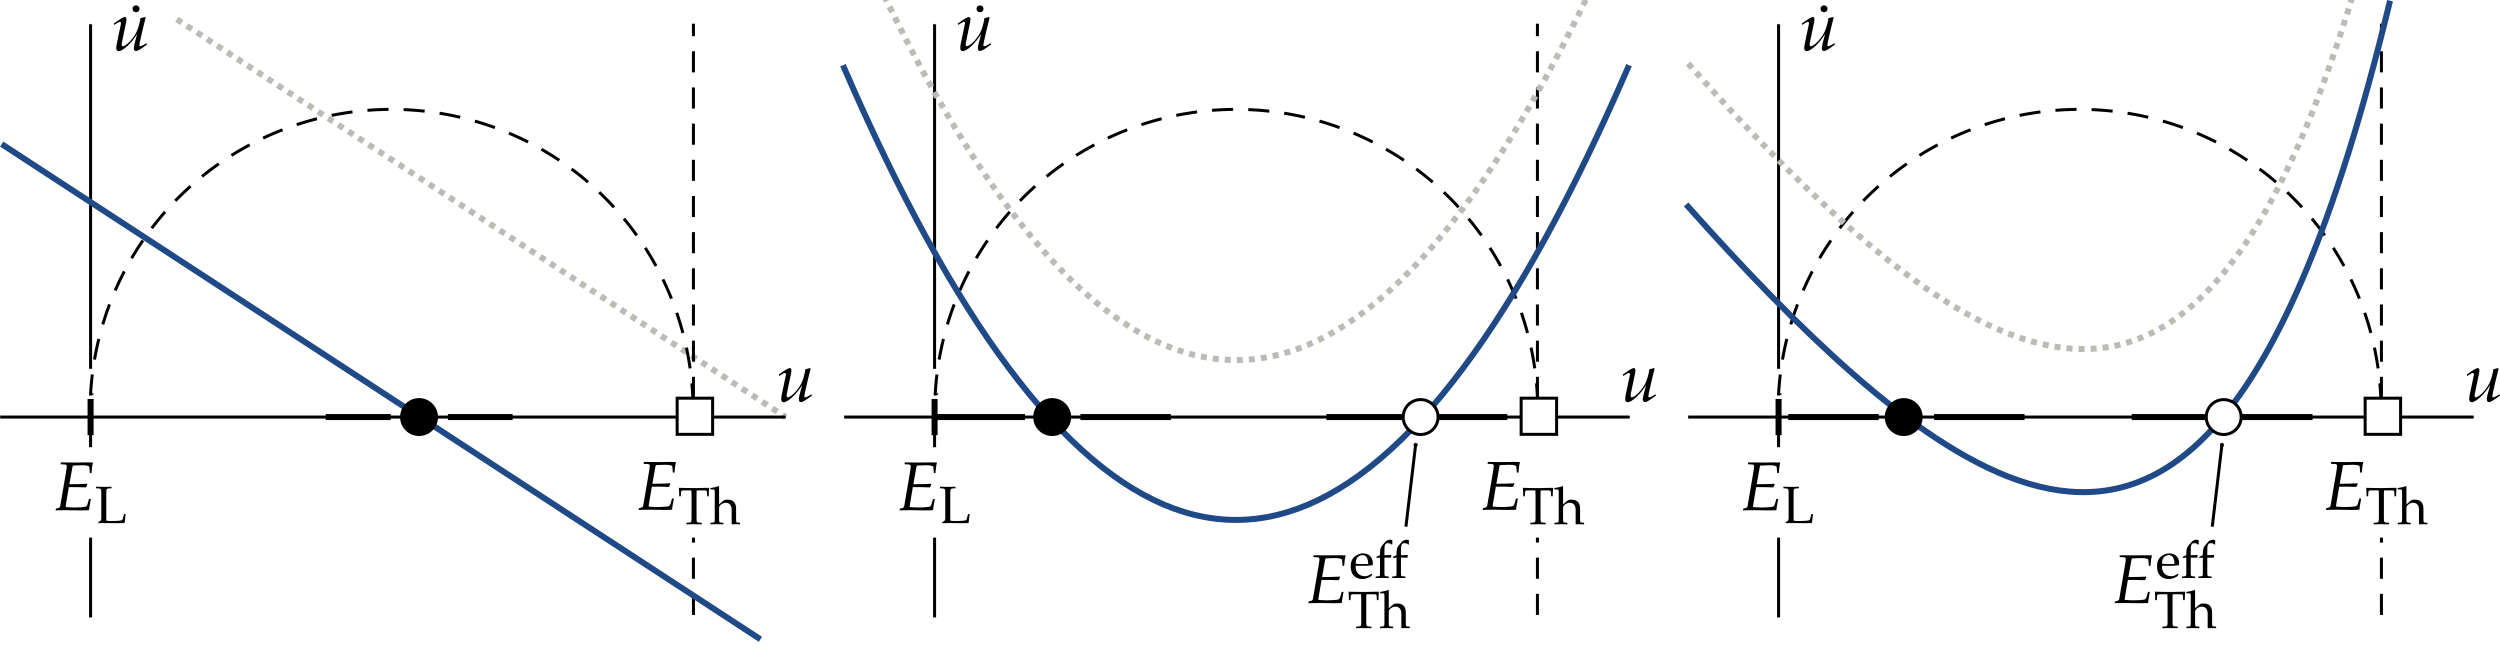 <?xml version="1.0" encoding="UTF-8" standalone="no"?>
<!-- Created with Inkscape (http://www.inkscape.org/) -->

<svg
   xmlns:ns0="http://www.iki.fi/pav/software/textext/"
   xmlns:dc="http://purl.org/dc/elements/1.1/"
   xmlns:cc="http://creativecommons.org/ns#"
   xmlns:rdf="http://www.w3.org/1999/02/22-rdf-syntax-ns#"
   xmlns:svg="http://www.w3.org/2000/svg"
   xmlns="http://www.w3.org/2000/svg"
   xmlns:xlink="http://www.w3.org/1999/xlink"
   xmlns:sodipodi="http://sodipodi.sourceforge.net/DTD/sodipodi-0.dtd"
   xmlns:inkscape="http://www.inkscape.org/namespaces/inkscape"
   sodipodi:docname="neuron_state_space.svg"
   inkscape:version="0.91 r13725"
   version="1.1"
   id="svg2"
   viewBox="0 0 414.696 110.756"
   height="31.258mm"
   width="117.036mm">
  <sodipodi:namedview
     inkscape:snap-midpoints="false"
     inkscape:guide-bbox="true"
     showguides="false"
     inkscape:snap-nodes="true"
     inkscape:window-maximized="1"
     inkscape:window-y="27"
     inkscape:window-x="0"
     inkscape:window-height="1376"
     inkscape:window-width="2560"
     inkscape:snap-intersection-paths="false"
     inkscape:snap-smooth-nodes="false"
     inkscape:snap-bbox-edge-midpoints="true"
     inkscape:object-nodes="true"
     inkscape:snap-bbox="false"
     showgrid="false"
     inkscape:current-layer="layer1"
     inkscape:document-units="px"
     inkscape:cy="31.838723"
     inkscape:cx="227.05356"
     inkscape:zoom="3.959798"
     inkscape:pageshadow="2"
     inkscape:pageopacity="0.0"
     borderopacity="1.0"
     bordercolor="#666666"
     pagecolor="#ffffff"
     id="base"
     fit-margin-top="0"
     fit-margin-left="0"
     fit-margin-right="0"
     fit-margin-bottom="0">
    <inkscape:grid
       originy="-938.424"
       originx="-4.973"
       id="grid4136"
       type="xygrid" />
    <sodipodi:guide
       position="-18.187,26.218"
       orientation="0,1"
       id="guide7812" />
  </sodipodi:namedview>
  <defs
     id="defs4">
    <marker
       inkscape:stockid="DotM"
       orient="auto"
       refY="0.0"
       refX="0.0"
       id="DotM"
       style="overflow:visible"
       inkscape:isstock="true">
      <path
         id="path5350"
         d="M -2.5,-1.0 C -2.5,1.76 -4.74,4.0 -7.5,4.0 C -10.26,4.0 -12.5,1.76 -12.5,-1.0 C -12.5,-3.76 -10.26,-6.0 -7.5,-6.0 C -4.74,-6.0 -2.5,-3.76 -2.5,-1.0 z "
         style="fill-rule:evenodd;stroke:#000000;stroke-width:1pt;stroke-opacity:1;fill:#000000;fill-opacity:1"
         transform="scale(0.4) translate(7.4, 1)" />
    </marker>
    <marker
       inkscape:stockid="DotS"
       orient="auto"
       refY="0.0"
       refX="0.0"
       id="marker5542"
       style="overflow:visible"
       inkscape:isstock="true">
      <path
         id="path5353"
         d="M -2.5,-1.0 C -2.5,1.76 -4.74,4.0 -7.5,4.0 C -10.26,4.0 -12.5,1.76 -12.5,-1.0 C -12.5,-3.76 -10.26,-6.0 -7.5,-6.0 C -4.74,-6.0 -2.5,-3.76 -2.5,-1.0 z "
         style="fill-rule:evenodd;stroke:#000000;stroke-width:1pt;stroke-opacity:1;fill:#000000;fill-opacity:1"
         transform="scale(0.2) translate(7.4, 1)" />
    </marker>
    <inkscape:path-effect
       effect="spiro"
       id="path-effect5280"
       is_visible="true" />
    <marker
       inkscape:stockid="Arrow1Mend"
       orient="auto"
       refY="0"
       refX="0"
       id="marker7526"
       style="overflow:visible"
       inkscape:isstock="true">
      <path
         id="path7528"
         d="m 0,0 5,-5 -17.5,5 17.5,5 -5,-5 z"
         style="fill:#000000;fill-opacity:1;fill-rule:evenodd;stroke:#000000;stroke-width:1pt;stroke-opacity:1"
         transform="matrix(-0.4,0,0,-0.4,-4,0)"
         inkscape:connector-curvature="0" />
    </marker>
    <inkscape:path-effect
       is_visible="true"
       id="path-effect6971"
       effect="spiro" />
    <inkscape:path-effect
       effect="spiro"
       id="path-effect8576"
       is_visible="true" />
    <marker
       inkscape:stockid="DotS"
       orient="auto"
       refY="0"
       refX="0"
       id="DotS"
       style="overflow:visible"
       inkscape:isstock="true">
      <path
         inkscape:connector-curvature="0"
         id="path4217"
         d="m -2.5,-1 c 0,2.76 -2.24,5 -5,5 -2.76,0 -5,-2.24 -5,-5 0,-2.76 2.24,-5 5,-5 2.76,0 5,2.24 5,5 z"
         style="fill:#000000;fill-opacity:1;fill-rule:evenodd;stroke:#000000;stroke-width:1pt;stroke-opacity:1"
         transform="matrix(0.2,0,0,0.2,1.48,0.2)" />
    </marker>
    <inkscape:path-effect
       effect="spiro"
       id="path-effect7900"
       is_visible="true" />
    <inkscape:path-effect
       effect="spiro"
       id="path-effect7808"
       is_visible="true" />
    <marker
       inkscape:collect="always"
       inkscape:isstock="true"
       style="overflow:visible"
       id="marker5820"
       refX="0"
       refY="0"
       orient="auto"
       inkscape:stockid="Arrow1Mend">
      <path
         inkscape:connector-curvature="0"
         transform="matrix(-0.4,0,0,-0.4,-4,0)"
         style="fill:#000000;fill-opacity:1;fill-rule:evenodd;stroke:#000000;stroke-width:1pt;stroke-opacity:1"
         d="m 0,0 5,-5 -17.5,5 17.5,5 -5,-5 z"
         id="path5822" />
    </marker>
    <marker
       inkscape:isstock="true"
       style="overflow:visible"
       id="marker5744"
       refX="0"
       refY="0"
       orient="auto"
       inkscape:stockid="Arrow2Mend">
      <path
         inkscape:connector-curvature="0"
         transform="scale(-0.6,-0.6)"
         d="m 8.719,4.034 -10.926,-4.018 10.926,-4.018 c -1.745,2.372 -1.735,5.617 -6e-7,8.035 z"
         style="fill:#000000;fill-opacity:1;fill-rule:evenodd;stroke:#000000;stroke-width:0.625;stroke-linejoin:round;stroke-opacity:1"
         id="path5746" />
    </marker>
    <marker
       inkscape:isstock="true"
       style="overflow:visible"
       id="TriangleOutS"
       refX="0"
       refY="0"
       orient="auto"
       inkscape:stockid="TriangleOutS">
      <path
         inkscape:connector-curvature="0"
         transform="scale(0.2,0.2)"
         style="fill:#000000;fill-opacity:1;fill-rule:evenodd;stroke:#000000;stroke-width:1pt;stroke-opacity:1"
         d="m 5.77,0 -8.65,5 0,-10 8.65,5 z"
         id="path4298" />
    </marker>
    <marker
       inkscape:isstock="true"
       style="overflow:visible"
       id="Arrow2Mend"
       refX="0"
       refY="0"
       orient="auto"
       inkscape:stockid="Arrow2Mend">
      <path
         inkscape:connector-curvature="0"
         transform="scale(-0.6,-0.6)"
         d="m 8.719,4.034 -10.926,-4.018 10.926,-4.018 c -1.745,2.372 -1.735,5.617 -6e-7,8.035 z"
         style="fill:#000000;fill-opacity:1;fill-rule:evenodd;stroke:#000000;stroke-width:0.625;stroke-linejoin:round;stroke-opacity:1"
         id="path4177" />
    </marker>
    <marker
       inkscape:isstock="true"
       style="overflow:visible"
       id="marker5556"
       refX="0"
       refY="0"
       orient="auto"
       inkscape:stockid="Arrow1Mend">
      <path
         inkscape:connector-curvature="0"
         transform="matrix(-0.4,0,0,-0.4,-4,0)"
         style="fill:#000000;fill-opacity:1;fill-rule:evenodd;stroke:#000000;stroke-width:1pt;stroke-opacity:1"
         d="m 0,0 5,-5 -17.5,5 17.5,5 -5,-5 z"
         id="path5558" />
    </marker>
    <marker
       inkscape:isstock="true"
       style="overflow:visible"
       id="marker5498"
       refX="0"
       refY="0"
       orient="auto"
       inkscape:stockid="Arrow1Lend">
      <path
         inkscape:connector-curvature="0"
         transform="matrix(-0.8,0,0,-0.8,-10,0)"
         style="fill:#000000;fill-opacity:1;fill-rule:evenodd;stroke:#000000;stroke-width:1pt;stroke-opacity:1"
         d="m 0,0 5,-5 -17.5,5 17.5,5 -5,-5 z"
         id="path5500" />
    </marker>
    <inkscape:path-effect
       is_visible="true"
       id="path-effect5496"
       effect="spiro" />
    <marker
       inkscape:isstock="true"
       style="overflow:visible"
       id="Arrow1Mstart"
       refX="0"
       refY="0"
       orient="auto"
       inkscape:stockid="Arrow1Mstart">
      <path
         inkscape:connector-curvature="0"
         transform="matrix(0.4,0,0,0.4,4,0)"
         style="fill:#000000;fill-opacity:1;fill-rule:evenodd;stroke:#000000;stroke-width:1pt;stroke-opacity:1"
         d="m 0,0 5,-5 -17.5,5 17.5,5 -5,-5 z"
         id="path4156" />
    </marker>
    <marker
       inkscape:stockid="Arrow1Mend"
       orient="auto"
       refY="0"
       refX="0"
       id="marker5320"
       style="overflow:visible"
       inkscape:isstock="true">
      <path
         inkscape:connector-curvature="0"
         id="path5322"
         d="m 0,0 5,-5 -17.5,5 17.5,5 -5,-5 z"
         style="fill:#000000;fill-opacity:1;fill-rule:evenodd;stroke:#000000;stroke-width:1pt;stroke-opacity:1"
         transform="matrix(-0.4,0,0,-0.4,-4,0)" />
    </marker>
    <marker
       inkscape:isstock="true"
       style="overflow:visible"
       id="Arrow1Lend"
       refX="0"
       refY="0"
       orient="auto"
       inkscape:stockid="Arrow1Lend">
      <path
         inkscape:connector-curvature="0"
         transform="matrix(-0.8,0,0,-0.8,-10,0)"
         style="fill:#000000;fill-opacity:1;fill-rule:evenodd;stroke:#000000;stroke-width:1pt;stroke-opacity:1"
         d="m 0,0 5,-5 -17.5,5 17.5,5 -5,-5 z"
         id="path4153" />
    </marker>
    <inkscape:perspective
       id="perspective5184"
       inkscape:persp3d-origin="209.05512 : 350.7874 : 1"
       inkscape:vp_z="418.11023 : 526.1811 : 1"
       inkscape:vp_y="0 : 999.99998 : 0"
       inkscape:vp_x="0 : 526.1811 : 1"
       sodipodi:type="inkscape:persp3d" />
    <inkscape:path-effect
       is_visible="true"
       id="path-effect5182"
       effect="spiro" />
    <marker
       inkscape:collect="always"
       inkscape:stockid="Arrow1Mend"
       orient="auto"
       refY="0"
       refX="0"
       id="marker4426"
       style="overflow:visible"
       inkscape:isstock="true">
      <path
         inkscape:connector-curvature="0"
         id="path4428"
         d="m 0,0 5,-5 -17.5,5 17.5,5 -5,-5 z"
         style="fill:#000000;fill-opacity:1;fill-rule:evenodd;stroke:#000000;stroke-width:1pt;stroke-opacity:1"
         transform="matrix(-0.4,0,0,-0.4,-4,0)" />
    </marker>
    <marker
       inkscape:collect="always"
       inkscape:isstock="true"
       style="overflow:visible"
       id="Arrow1Mend"
       refX="0"
       refY="0"
       orient="auto"
       inkscape:stockid="Arrow1Mend">
      <path
         inkscape:connector-curvature="0"
         transform="matrix(-0.4,0,0,-0.4,-4,0)"
         style="fill:#000000;fill-opacity:1;fill-rule:evenodd;stroke:#000000;stroke-width:1pt;stroke-opacity:1"
         d="m 0,0 5,-5 -17.5,5 17.5,5 -5,-5 z"
         id="path4159" />
    </marker>
    <inkscape:path-effect
       is_visible="true"
       id="path-effect4144"
       effect="spiro" />
    <inkscape:path-effect
       is_visible="true"
       id="path-effect4140"
       effect="spiro" />
    <marker
       inkscape:isstock="true"
       style="overflow:visible"
       id="marker5820-1"
       refX="0"
       refY="0"
       orient="auto"
       inkscape:stockid="Arrow1Mend">
      <path
         transform="matrix(-0.4,0,0,-0.4,-4,0)"
         style="fill:#000000;fill-opacity:1;fill-rule:evenodd;stroke:#000000;stroke-width:1pt;stroke-opacity:1"
         d="m 0,0 5,-5 -17.5,5 17.5,5 -5,-5 z"
         id="path5822-3"
         inkscape:connector-curvature="0" />
    </marker>
    <inkscape:path-effect
       is_visible="true"
       id="path-effect5496-4"
       effect="spiro" />
    <defs
       id="defs6638">
      <g
         id="g6640">
        <symbol
           style="overflow:visible"
           overflow="visible"
           id="textext-583ebc9d-0">
          <path
             inkscape:connector-curvature="0"
             style="stroke:none"
             d=""
             id="path6643" />
        </symbol>
        <symbol
           style="overflow:visible"
           overflow="visible"
           id="textext-583ebc9d-1">
          <path
             inkscape:connector-curvature="0"
             style="stroke:none"
             d="m 2.203,-3.328 1.172,0 c 0.266,0 0.578,0.016 1.047,0.031 l 0.266,0 0.188,-0.438 -0.047,-0.078 c -0.797,0.047 -1.406,0.062 -2.172,0.062 l -0.375,0 0.422,-2.375 c 0.031,-0.156 0.047,-0.234 0.094,-0.312 l 0.469,-0.016 c 0.312,-0.016 0.625,-0.031 0.844,-0.031 0.625,0 1.031,0.094 1.047,0.25 l 0.078,0.875 0.234,0 c 0.031,-0.625 0.109,-1.125 0.219,-1.516 -0.219,-0.016 -0.516,-0.016 -0.688,-0.016 -0.031,0 -0.141,0 -0.391,0 l -1.188,0.016 c -0.094,0 -0.688,0 -0.781,0 -0.375,0 -0.641,0 -1.141,-0.016 l -0.453,0 -0.031,0.266 0.547,0.031 c 0.234,0 0.344,0.078 0.344,0.266 0,0.141 -0.047,0.453 -0.094,0.75 l -0.859,5.031 c -0.047,0.172 -0.172,0.25 -0.609,0.312 l -0.047,0.266 0.406,-0.016 c 0.312,0 0.938,-0.016 1.125,-0.016 l 2.156,0.031 0.094,0 c 0.141,0 0.391,-0.016 0.719,-0.016 l 0.328,-0.016 0.031,-0.359 c 0.031,-0.203 0.078,-0.5 0.172,-0.984 l 0.047,-0.266 -0.266,0 -0.172,0.609 c -0.094,0.359 -0.188,0.469 -0.406,0.516 -0.188,0.047 -0.922,0.094 -1.453,0.094 -0.422,0 -0.641,-0.016 -1.328,-0.062 l 0,-0.047 c 0,-0.141 0.016,-0.219 0.031,-0.312 z m 0,0"
             id="path6646" />
        </symbol>
        <symbol
           style="overflow:visible"
           overflow="visible"
           id="textext-583ebc9d-2">
          <path
             inkscape:connector-curvature="0"
             style="stroke:none"
             d="m 0.344,-3.875 0.062,0.203 0.328,-0.203 c 0.359,-0.234 0.391,-0.25 0.469,-0.25 0.094,0 0.172,0.094 0.172,0.234 0,0.062 -0.047,0.297 -0.078,0.438 l -0.656,2.391 c -0.078,0.312 -0.125,0.578 -0.125,0.766 0,0.234 0.109,0.391 0.297,0.391 0.25,0 0.609,-0.219 1.594,-0.938 l -0.109,-0.188 -0.25,0.172 c -0.297,0.188 -0.516,0.297 -0.609,0.297 -0.078,0 -0.125,-0.094 -0.125,-0.188 0,-0.109 0.016,-0.203 0.062,-0.406 l 0.766,-3.031 c 0.047,-0.172 0.062,-0.281 0.062,-0.359 0,-0.172 -0.094,-0.266 -0.25,-0.266 -0.219,0 -0.594,0.219 -1.328,0.75 z m 1.922,-3.219 c -0.281,0 -0.578,0.328 -0.578,0.656 0,0.25 0.156,0.422 0.391,0.422 0.312,0 0.547,-0.297 0.547,-0.672 0,-0.234 -0.141,-0.406 -0.359,-0.406 z m 0,0"
             id="path6649" />
        </symbol>
        <symbol
           style="overflow:visible"
           overflow="visible"
           id="textext-583ebc9d-3">
          <path
             inkscape:connector-curvature="0"
             style="stroke:none"
             d="m 3.312,-0.969 c -0.062,0.234 -0.109,0.516 -0.109,0.656 0,0.25 0.109,0.406 0.312,0.406 0.25,0 0.609,-0.219 1.594,-0.938 l -0.109,-0.188 -0.25,0.172 c -0.25,0.156 -0.5,0.266 -0.609,0.266 -0.078,0 -0.141,-0.062 -0.141,-0.156 0,-0.094 0.031,-0.203 0.062,-0.344 l 0,-0.062 c 0.234,-1.094 0.547,-2.406 0.844,-3.562 l -0.078,-0.094 -0.672,0.172 -0.094,0.516 c -0.156,0.781 -0.406,1.453 -0.719,1.922 -0.578,0.906 -1.359,1.609 -1.766,1.609 -0.078,0 -0.125,-0.078 -0.125,-0.25 0,-0.141 0.016,-0.266 0.078,-0.516 l 0.562,-2.703 c 0.031,-0.172 0.047,-0.297 0.047,-0.438 0,-0.188 -0.094,-0.312 -0.234,-0.312 -0.188,0 -0.578,0.219 -1.312,0.75 l -0.281,0.188 0.078,0.203 0.312,-0.203 c 0.281,-0.188 0.391,-0.234 0.484,-0.234 0.094,0 0.172,0.094 0.172,0.203 0,0.031 -0.016,0.141 -0.031,0.172 l -0.625,2.969 c -0.016,0.094 -0.031,0.328 -0.031,0.469 0,0.234 0.141,0.406 0.344,0.406 0.625,0 1.828,-1.109 2.672,-2.484 z m 0,0"
             id="path6652" />
        </symbol>
        <symbol
           style="overflow:visible"
           overflow="visible"
           id="textext-583ebc9d-4">
          <path
             inkscape:connector-curvature="0"
             style="stroke:none"
             d=""
             id="path6655" />
        </symbol>
        <symbol
           style="overflow:visible"
           overflow="visible"
           id="textext-583ebc9d-5">
          <path
             inkscape:connector-curvature="0"
             style="stroke:none"
             d="m 1.641,-4.312 c 0,-0.594 0.031,-0.656 0.375,-0.688 l 0.375,-0.016 0,-0.234 c -0.562,0.031 -0.719,0.031 -1.125,0.031 -0.375,0 -0.547,-0.016 -1.094,-0.031 l 0,0.234 0.359,0.016 c 0.344,0.031 0.391,0.094 0.391,0.688 l 0,3.594 c 0,0.219 -0.078,0.391 -0.188,0.453 l -0.234,0.109 0,0.172 c 0.5,-0.016 0.547,-0.016 0.75,-0.016 0.062,0 0.188,0 0.344,0 0.375,0.016 1.203,0.016 1.422,0.016 0.234,0 0.234,0 1.266,-0.016 0.047,-0.328 0.078,-0.562 0.156,-1.297 l -0.234,0 -0.094,0.375 c -0.016,0.016 -0.016,0.078 -0.031,0.078 -0.031,0.219 -0.094,0.375 -0.141,0.406 -0.094,0.094 -0.75,0.141 -1.656,0.141 -0.266,0 -0.453,-0.016 -0.641,-0.062 z m 0,0"
             id="path6658" />
        </symbol>
        <symbol
           style="overflow:visible"
           overflow="visible"
           id="textext-583ebc9d-6">
          <path
             inkscape:connector-curvature="0"
             style="stroke:none"
             d="m 1.938,-4.875 c 0.016,0.266 0.031,0.438 0.031,0.766 l 0,3.203 c 0,0.594 -0.047,0.656 -0.391,0.672 l -0.359,0.031 0,0.219 c 0.438,-0.016 0.703,-0.016 1.094,-0.016 0.406,0 0.672,0 1.125,0.016 l 0,-0.219 -0.375,-0.031 c -0.344,-0.016 -0.375,-0.078 -0.375,-0.672 l 0,-3.203 c 0,-0.344 0,-0.516 0.031,-0.766 l 1.172,0 c 0.203,0 0.297,0.078 0.297,0.25 l 0.031,0.594 0.234,0 c 0,-0.484 0.016,-0.781 0.062,-1.219 -0.547,0.016 -0.797,0.016 -1.016,0.016 -0.297,0.016 -0.516,0.016 -0.625,0.016 l -1.203,0 c -0.078,0 -0.484,-0.016 -1.016,-0.016 l -0.516,-0.016 c 0.031,0.438 0.047,0.734 0.047,1.219 l 0.234,0 0.031,-0.594 c 0.016,-0.172 0.094,-0.25 0.312,-0.25 z m 0,0"
             id="path6661" />
        </symbol>
        <symbol
           style="overflow:visible"
           overflow="visible"
           id="textext-583ebc9d-7">
          <path
             inkscape:connector-curvature="0"
             style="stroke:none"
             d="m 0.047,-5.016 0.438,0 c 0.125,0 0.188,0.094 0.188,0.312 l 0,3.938 c 0,0.469 -0.031,0.516 -0.281,0.531 l -0.344,0.031 0,0.219 c 0.516,-0.016 0.719,-0.016 0.938,-0.016 0.219,0 0.422,0 0.938,0.016 l 0,-0.219 -0.344,-0.031 c -0.25,-0.016 -0.281,-0.062 -0.281,-0.531 l 0,-1.609 c 0,-0.344 0.5,-0.719 0.969,-0.719 0.516,0 0.844,0.375 0.844,0.969 l 0,2.141 c 0.453,-0.016 0.469,-0.016 0.594,-0.016 0.109,0 0.109,0 0.625,0.016 l 0,-0.219 -0.297,-0.031 c -0.266,-0.016 -0.281,-0.047 -0.281,-0.531 l 0,-1.469 c 0,-0.891 -0.422,-1.312 -1.266,-1.312 -0.281,0 -0.453,0.047 -0.609,0.188 l -0.578,0.5 0,-2.578 -0.062,-0.062 c -0.328,0.125 -0.578,0.188 -1.188,0.281 z m 0,0"
             id="path6664" />
        </symbol>
        <symbol
           style="overflow:visible"
           overflow="visible"
           id="textext-583ebc9d-8">
          <path
             inkscape:connector-curvature="0"
             style="stroke:none"
             d=""
             id="path6667" />
        </symbol>
        <symbol
           style="overflow:visible"
           overflow="visible"
           id="textext-583ebc9d-9">
          <path
             inkscape:connector-curvature="0"
             style="stroke:none"
             d="m 2,-3.75 c 0.031,-0.094 0.062,-0.156 0.062,-0.25 0,-0.219 -0.203,-0.406 -0.438,-0.406 -0.234,0 -0.375,0.141 -0.422,0.344 l -0.938,3.453 c 0,0.016 -0.031,0.109 -0.031,0.109 0,0.094 0.203,0.141 0.266,0.141 0.047,0 0.047,-0.016 0.094,-0.125 z m 0,0"
             id="path6670" />
        </symbol>
        <symbol
           style="overflow:visible"
           overflow="visible"
           id="textext-583ebc9d-10">
          <path
             inkscape:connector-curvature="0"
             style="stroke:none"
             d=""
             id="path6673" />
        </symbol>
        <symbol
           style="overflow:visible"
           overflow="visible"
           id="textext-583ebc9d-11">
          <path
             inkscape:connector-curvature="0"
             style="stroke:none"
             d="m 1.25,-6.344 c -0.297,0 -0.5,0.188 -0.5,0.484 0,0.312 0.203,0.5 0.5,0.5 0.297,0 0.5,-0.188 0.5,-0.5 0,-0.281 -0.203,-0.484 -0.5,-0.484 z m 0,0"
             id="path6676" />
        </symbol>
      </g>
    </defs>
    <marker
       inkscape:stockid="DotS"
       orient="auto"
       refY="0"
       refX="0"
       id="DotS-9"
       style="overflow:visible"
       inkscape:isstock="true">
      <path
         inkscape:connector-curvature="0"
         id="path4217-0"
         d="m -2.5,-1 c 0,2.76 -2.24,5 -5,5 -2.76,0 -5,-2.24 -5,-5 0,-2.76 2.24,-5 5,-5 2.76,0 5,2.24 5,5 z"
         style="fill:#000000;fill-opacity:1;fill-rule:evenodd;stroke:#000000;stroke-width:1pt;stroke-opacity:1"
         transform="matrix(0.2,0,0,0.2,1.48,0.2)" />
    </marker>
    <inkscape:path-effect
       effect="spiro"
       id="path-effect7900-9"
       is_visible="true" />
    <marker
       inkscape:stockid="DotS"
       orient="auto"
       refY="0"
       refX="0"
       id="DotS-9-6"
       style="overflow:visible"
       inkscape:isstock="true">
      <path
         inkscape:connector-curvature="0"
         id="path4217-0-2"
         d="m -2.5,-1 c 0,2.76 -2.24,5 -5,5 -2.76,0 -5,-2.24 -5,-5 0,-2.76 2.24,-5 5,-5 2.76,0 5,2.24 5,5 z"
         style="fill:#000000;fill-opacity:1;fill-rule:evenodd;stroke:#000000;stroke-width:1pt;stroke-opacity:1"
         transform="matrix(0.2,0,0,0.2,1.48,0.2)" />
    </marker>
    <inkscape:path-effect
       effect="spiro"
       id="path-effect7900-9-0"
       is_visible="true" />
    <inkscape:path-effect
       effect="spiro"
       id="path-effect8576-2"
       is_visible="true" />
    <marker
       inkscape:stockid="DotS"
       orient="auto"
       refY="0"
       refX="0"
       id="DotS-9-6-1"
       style="overflow:visible"
       inkscape:isstock="true">
      <path
         inkscape:connector-curvature="0"
         id="path4217-0-2-2"
         d="m -2.5,-1 c 0,2.76 -2.24,5 -5,5 -2.76,0 -5,-2.24 -5,-5 0,-2.76 2.24,-5 5,-5 2.76,0 5,2.24 5,5 z"
         style="fill:#000000;fill-opacity:1;fill-rule:evenodd;stroke:#000000;stroke-width:1pt;stroke-opacity:1"
         transform="matrix(0.2,0,0,0.2,1.48,0.2)" />
    </marker>
    <inkscape:path-effect
       effect="spiro"
       id="path-effect7900-9-0-0"
       is_visible="true" />
    <marker
       inkscape:stockid="DotS"
       orient="auto"
       refY="0"
       refX="0"
       id="DotS-9-5"
       style="overflow:visible"
       inkscape:isstock="true">
      <path
         inkscape:connector-curvature="0"
         id="path4217-0-4"
         d="m -2.5,-1 c 0,2.76 -2.24,5 -5,5 -2.76,0 -5,-2.24 -5,-5 0,-2.76 2.24,-5 5,-5 2.76,0 5,2.24 5,5 z"
         style="fill:#000000;fill-opacity:1;fill-rule:evenodd;stroke:#000000;stroke-width:1pt;stroke-opacity:1"
         transform="matrix(0.2,0,0,0.2,1.48,0.2)" />
    </marker>
    <inkscape:path-effect
       effect="spiro"
       id="path-effect7900-9-9"
       is_visible="true" />
    <marker
       inkscape:stockid="DotS"
       orient="auto"
       refY="0"
       refX="0"
       id="DotS-4"
       style="overflow:visible"
       inkscape:isstock="true">
      <path
         inkscape:connector-curvature="0"
         id="path4217-5"
         d="m -2.5,-1 c 0,2.76 -2.24,5 -5,5 -2.76,0 -5,-2.24 -5,-5 0,-2.76 2.24,-5 5,-5 2.76,0 5,2.24 5,5 z"
         style="fill:#000000;fill-opacity:1;fill-rule:evenodd;stroke:#000000;stroke-width:1pt;stroke-opacity:1"
         transform="matrix(0.2,0,0,0.2,1.48,0.2)" />
    </marker>
    <inkscape:path-effect
       effect="spiro"
       id="path-effect7900-8"
       is_visible="true" />
    <marker
       inkscape:isstock="true"
       style="overflow:visible"
       id="marker5820-1-3"
       refX="0"
       refY="0"
       orient="auto"
       inkscape:stockid="Arrow1Mend">
      <path
         transform="matrix(-0.4,0,0,-0.4,-4,0)"
         style="fill:#000000;fill-opacity:1;fill-rule:evenodd;stroke:#000000;stroke-width:1pt;stroke-opacity:1"
         d="m 0,0 5,-5 -17.5,5 17.5,5 -5,-5 z"
         id="path5822-3-2"
         inkscape:connector-curvature="0" />
    </marker>
    <inkscape:path-effect
       is_visible="true"
       id="path-effect5496-4-5"
       effect="spiro" />
    <marker
       inkscape:isstock="true"
       style="overflow:visible"
       id="marker5820-3"
       refX="0"
       refY="0"
       orient="auto"
       inkscape:stockid="Arrow1Mend">
      <path
         inkscape:connector-curvature="0"
         transform="matrix(-0.4,0,0,-0.4,-4,0)"
         style="fill:#000000;fill-opacity:1;fill-rule:evenodd;stroke:#000000;stroke-width:1pt;stroke-opacity:1"
         d="m 0,0 5,-5 -17.5,5 17.5,5 -5,-5 z"
         id="path5822-1" />
    </marker>
    <inkscape:path-effect
       is_visible="true"
       id="path-effect5496-8"
       effect="spiro" />
    <inkscape:path-effect
       is_visible="true"
       id="path-effect5182-0"
       effect="spiro" />
    <marker
       inkscape:isstock="true"
       style="overflow:visible"
       id="Arrow1Mstart-7"
       refX="0"
       refY="0"
       orient="auto"
       inkscape:stockid="Arrow1Mstart">
      <path
         inkscape:connector-curvature="0"
         transform="matrix(0.4,0,0,0.4,4,0)"
         style="fill:#000000;fill-opacity:1;fill-rule:evenodd;stroke:#000000;stroke-width:1pt;stroke-opacity:1"
         d="m 0,0 5,-5 -17.5,5 17.5,5 -5,-5 z"
         id="path4156-0" />
    </marker>
    <marker
       inkscape:collect="always"
       inkscape:stockid="Arrow1Mend"
       orient="auto"
       refY="0"
       refX="0"
       id="marker4426-3"
       style="overflow:visible"
       inkscape:isstock="true">
      <path
         inkscape:connector-curvature="0"
         id="path4428-5"
         d="m 0,0 5,-5 -17.5,5 17.5,5 -5,-5 z"
         style="fill:#000000;fill-opacity:1;fill-rule:evenodd;stroke:#000000;stroke-width:1pt;stroke-opacity:1"
         transform="matrix(-0.4,0,0,-0.4,-4,0)" />
    </marker>
    <inkscape:path-effect
       is_visible="true"
       id="path-effect4140-8"
       effect="spiro" />
    <marker
       inkscape:collect="always"
       inkscape:isstock="true"
       style="overflow:visible"
       id="Arrow1Mend-2"
       refX="0"
       refY="0"
       orient="auto"
       inkscape:stockid="Arrow1Mend">
      <path
         inkscape:connector-curvature="0"
         transform="matrix(-0.4,0,0,-0.4,-4,0)"
         style="fill:#000000;fill-opacity:1;fill-rule:evenodd;stroke:#000000;stroke-width:1pt;stroke-opacity:1"
         d="m 0,0 5,-5 -17.5,5 17.5,5 -5,-5 z"
         id="path4159-4" />
    </marker>
    <inkscape:path-effect
       is_visible="true"
       id="path-effect4144-8"
       effect="spiro" />
    <inkscape:path-effect
       effect="spiro"
       id="path-effect8576-2-0"
       is_visible="true" />
    <marker
       inkscape:stockid="DotS"
       orient="auto"
       refY="0"
       refX="0"
       id="DotS-9-6-1-2"
       style="overflow:visible"
       inkscape:isstock="true">
      <path
         inkscape:connector-curvature="0"
         id="path4217-0-2-2-7"
         d="m -2.5,-1 c 0,2.76 -2.24,5 -5,5 -2.76,0 -5,-2.24 -5,-5 0,-2.76 2.24,-5 5,-5 2.76,0 5,2.24 5,5 z"
         style="fill:#000000;fill-opacity:1;fill-rule:evenodd;stroke:#000000;stroke-width:1pt;stroke-opacity:1"
         transform="matrix(0.2,0,0,0.2,1.48,0.2)" />
    </marker>
    <inkscape:path-effect
       effect="spiro"
       id="path-effect7900-9-0-0-1"
       is_visible="true" />
    <marker
       inkscape:stockid="DotS"
       orient="auto"
       refY="0"
       refX="0"
       id="DotS-9-5-4"
       style="overflow:visible"
       inkscape:isstock="true">
      <path
         inkscape:connector-curvature="0"
         id="path4217-0-4-8"
         d="m -2.5,-1 c 0,2.76 -2.24,5 -5,5 -2.76,0 -5,-2.24 -5,-5 0,-2.76 2.24,-5 5,-5 2.76,0 5,2.24 5,5 z"
         style="fill:#000000;fill-opacity:1;fill-rule:evenodd;stroke:#000000;stroke-width:1pt;stroke-opacity:1"
         transform="matrix(0.2,0,0,0.2,1.48,0.2)" />
    </marker>
    <inkscape:path-effect
       effect="spiro"
       id="path-effect7900-9-9-0"
       is_visible="true" />
    <marker
       inkscape:stockid="DotS"
       orient="auto"
       refY="0"
       refX="0"
       id="DotS-4-1"
       style="overflow:visible"
       inkscape:isstock="true">
      <path
         inkscape:connector-curvature="0"
         id="path4217-5-2"
         d="m -2.5,-1 c 0,2.76 -2.24,5 -5,5 -2.76,0 -5,-2.24 -5,-5 0,-2.76 2.24,-5 5,-5 2.76,0 5,2.24 5,5 z"
         style="fill:#000000;fill-opacity:1;fill-rule:evenodd;stroke:#000000;stroke-width:1pt;stroke-opacity:1"
         transform="matrix(0.2,0,0,0.2,1.48,0.2)" />
    </marker>
    <inkscape:path-effect
       effect="spiro"
       id="path-effect7900-8-2"
       is_visible="true" />
    <marker
       inkscape:isstock="true"
       style="overflow:visible"
       id="marker5820-1-3-4"
       refX="0"
       refY="0"
       orient="auto"
       inkscape:stockid="Arrow1Mend">
      <path
         transform="matrix(-0.4,0,0,-0.4,-4,0)"
         style="fill:#000000;fill-opacity:1;fill-rule:evenodd;stroke:#000000;stroke-width:1pt;stroke-opacity:1"
         d="m 0,0 5,-5 -17.5,5 17.5,5 -5,-5 z"
         id="path5822-3-2-0"
         inkscape:connector-curvature="0" />
    </marker>
    <inkscape:path-effect
       is_visible="true"
       id="path-effect5496-4-5-9"
       effect="spiro" />
    <marker
       inkscape:isstock="true"
       style="overflow:visible"
       id="marker5820-3-9"
       refX="0"
       refY="0"
       orient="auto"
       inkscape:stockid="Arrow1Mend">
      <path
         inkscape:connector-curvature="0"
         transform="matrix(-0.4,0,0,-0.4,-4,0)"
         style="fill:#000000;fill-opacity:1;fill-rule:evenodd;stroke:#000000;stroke-width:1pt;stroke-opacity:1"
         d="m 0,0 5,-5 -17.5,5 17.5,5 -5,-5 z"
         id="path5822-1-2" />
    </marker>
    <inkscape:path-effect
       is_visible="true"
       id="path-effect5496-8-6"
       effect="spiro" />
    <inkscape:path-effect
       is_visible="true"
       id="path-effect5182-0-7"
       effect="spiro" />
    <marker
       inkscape:isstock="true"
       style="overflow:visible"
       id="Arrow1Mstart-7-3"
       refX="0"
       refY="0"
       orient="auto"
       inkscape:stockid="Arrow1Mstart">
      <path
         inkscape:connector-curvature="0"
         transform="matrix(0.4,0,0,0.4,4,0)"
         style="fill:#000000;fill-opacity:1;fill-rule:evenodd;stroke:#000000;stroke-width:1pt;stroke-opacity:1"
         d="m 0,0 5,-5 -17.5,5 17.5,5 -5,-5 z"
         id="path4156-0-6" />
    </marker>
    <marker
       inkscape:collect="always"
       inkscape:stockid="Arrow1Mend"
       orient="auto"
       refY="0"
       refX="0"
       id="marker4426-3-1"
       style="overflow:visible"
       inkscape:isstock="true">
      <path
         inkscape:connector-curvature="0"
         id="path4428-5-7"
         d="m 0,0 5,-5 -17.5,5 17.5,5 -5,-5 z"
         style="fill:#000000;fill-opacity:1;fill-rule:evenodd;stroke:#000000;stroke-width:1pt;stroke-opacity:1"
         transform="matrix(-0.4,0,0,-0.4,-4,0)" />
    </marker>
    <inkscape:path-effect
       is_visible="true"
       id="path-effect4140-8-4"
       effect="spiro" />
    <marker
       inkscape:collect="always"
       inkscape:isstock="true"
       style="overflow:visible"
       id="Arrow1Mend-2-8"
       refX="0"
       refY="0"
       orient="auto"
       inkscape:stockid="Arrow1Mend">
      <path
         inkscape:connector-curvature="0"
         transform="matrix(-0.4,0,0,-0.4,-4,0)"
         style="fill:#000000;fill-opacity:1;fill-rule:evenodd;stroke:#000000;stroke-width:1pt;stroke-opacity:1"
         d="m 0,0 5,-5 -17.5,5 17.5,5 -5,-5 z"
         id="path4159-4-7" />
    </marker>
    <inkscape:path-effect
       is_visible="true"
       id="path-effect4144-8-0"
       effect="spiro" />
    <marker
       inkscape:isstock="true"
       style="overflow:visible"
       id="marker5820-3-94"
       refX="0"
       refY="0"
       orient="auto"
       inkscape:stockid="Arrow1Mend">
      <path
         inkscape:connector-curvature="0"
         transform="matrix(-0.4,0,0,-0.4,-4,0)"
         style="fill:#000000;fill-opacity:1;fill-rule:evenodd;stroke:#000000;stroke-width:1pt;stroke-opacity:1"
         d="m 0,0 5,-5 -17.5,5 17.5,5 -5,-5 z"
         id="path5822-1-0" />
    </marker>
    <inkscape:path-effect
       is_visible="true"
       id="path-effect5496-8-5"
       effect="spiro" />
    <marker
       inkscape:isstock="true"
       style="overflow:visible"
       id="marker5820-3-94-4"
       refX="0"
       refY="0"
       orient="auto"
       inkscape:stockid="Arrow1Mend">
      <path
         inkscape:connector-curvature="0"
         transform="matrix(-0.4,0,0,-0.4,-4,0)"
         style="fill:#000000;fill-opacity:1;fill-rule:evenodd;stroke:#000000;stroke-width:1pt;stroke-opacity:1"
         d="m 0,0 5,-5 -17.5,5 17.5,5 -5,-5 z"
         id="path5822-1-0-1" />
    </marker>
    <inkscape:path-effect
       is_visible="true"
       id="path-effect5496-8-5-1"
       effect="spiro" />
    <marker
       inkscape:isstock="true"
       style="overflow:visible"
       id="marker5820-3-94-4-3"
       refX="0"
       refY="0"
       orient="auto"
       inkscape:stockid="Arrow1Mend">
      <path
         inkscape:connector-curvature="0"
         transform="matrix(-0.4,0,0,-0.4,-4,0)"
         style="fill:#000000;fill-opacity:1;fill-rule:evenodd;stroke:#000000;stroke-width:1pt;stroke-opacity:1"
         d="m 0,0 5,-5 -17.5,5 17.5,5 -5,-5 z"
         id="path5822-1-0-1-4" />
    </marker>
    <inkscape:path-effect
       is_visible="true"
       id="path-effect5496-8-5-1-2"
       effect="spiro" />
    <marker
       inkscape:isstock="true"
       style="overflow:visible"
       id="marker5820-3-94-4-4"
       refX="0"
       refY="0"
       orient="auto"
       inkscape:stockid="Arrow1Mend">
      <path
         inkscape:connector-curvature="0"
         transform="matrix(-0.4,0,0,-0.4,-4,0)"
         style="fill:#000000;fill-opacity:1;fill-rule:evenodd;stroke:#000000;stroke-width:1pt;stroke-opacity:1"
         d="m 0,0 5,-5 -17.5,5 17.5,5 -5,-5 z"
         id="path5822-1-0-1-7" />
    </marker>
    <inkscape:path-effect
       is_visible="true"
       id="path-effect5496-8-5-1-7"
       effect="spiro" />
    <marker
       inkscape:isstock="true"
       style="overflow:visible"
       id="marker5820-3-6"
       refX="0"
       refY="0"
       orient="auto"
       inkscape:stockid="Arrow1Mend">
      <path
         inkscape:connector-curvature="0"
         transform="matrix(-0.4,0,0,-0.4,-4,0)"
         style="fill:#000000;fill-opacity:1;fill-rule:evenodd;stroke:#000000;stroke-width:1pt;stroke-opacity:1"
         d="m 0,0 5,-5 -17.5,5 17.5,5 -5,-5 z"
         id="path5822-1-4" />
    </marker>
    <inkscape:path-effect
       is_visible="true"
       id="path-effect5496-8-8"
       effect="spiro" />
    <marker
       inkscape:isstock="true"
       style="overflow:visible"
       id="marker5820-3-94-0"
       refX="0"
       refY="0"
       orient="auto"
       inkscape:stockid="Arrow1Mend">
      <path
         inkscape:connector-curvature="0"
         transform="matrix(-0.4,0,0,-0.4,-4,0)"
         style="fill:#000000;fill-opacity:1;fill-rule:evenodd;stroke:#000000;stroke-width:1pt;stroke-opacity:1"
         d="m 0,0 5,-5 -17.5,5 17.5,5 -5,-5 z"
         id="path5822-1-0-6" />
    </marker>
    <inkscape:path-effect
       is_visible="true"
       id="path-effect5496-8-5-15"
       effect="spiro" />
    <marker
       inkscape:isstock="true"
       style="overflow:visible"
       id="marker5820-3-94-4-3-9"
       refX="0"
       refY="0"
       orient="auto"
       inkscape:stockid="Arrow1Mend">
      <path
         inkscape:connector-curvature="0"
         transform="matrix(-0.4,0,0,-0.4,-4,0)"
         style="fill:#000000;fill-opacity:1;fill-rule:evenodd;stroke:#000000;stroke-width:1pt;stroke-opacity:1"
         d="m 0,0 5,-5 -17.5,5 17.5,5 -5,-5 z"
         id="path5822-1-0-1-4-7" />
    </marker>
    <inkscape:path-effect
       is_visible="true"
       id="path-effect5496-8-5-1-2-5"
       effect="spiro" />
    <inkscape:path-effect
       is_visible="true"
       id="path-effect5182-8"
       effect="spiro" />
    <inkscape:path-effect
       is_visible="true"
       id="path-effect5182-4"
       effect="spiro" />
    <inkscape:path-effect
       is_visible="true"
       id="path-effect5182-8-6"
       effect="spiro" />
    <inkscape:path-effect
       is_visible="true"
       id="path-effect5182-8-4"
       effect="spiro" />
    <marker
       inkscape:isstock="true"
       style="overflow:visible"
       id="marker5820-3-94-4-3-2"
       refX="0"
       refY="0"
       orient="auto"
       inkscape:stockid="Arrow1Mend">
      <path
         inkscape:connector-curvature="0"
         transform="matrix(-0.4,0,0,-0.4,-4,0)"
         style="fill:#000000;fill-opacity:1;fill-rule:evenodd;stroke:#000000;stroke-width:1pt;stroke-opacity:1"
         d="m 0,0 5,-5 -17.5,5 17.5,5 -5,-5 z"
         id="path5822-1-0-1-4-3" />
    </marker>
    <inkscape:path-effect
       is_visible="true"
       id="path-effect5496-8-5-1-2-6"
       effect="spiro" />
    <inkscape:path-effect
       is_visible="true"
       id="path-effect4144-8-2"
       effect="spiro" />
    <inkscape:path-effect
       is_visible="true"
       id="path-effect4140-8-3"
       effect="spiro" />
    <marker
       inkscape:isstock="true"
       style="overflow:visible"
       id="Arrow1Mstart-7-7"
       refX="0"
       refY="0"
       orient="auto"
       inkscape:stockid="Arrow1Mstart">
      <path
         inkscape:connector-curvature="0"
         transform="matrix(0.4,0,0,0.4,4,0)"
         style="fill:#000000;fill-opacity:1;fill-rule:evenodd;stroke:#000000;stroke-width:1pt;stroke-opacity:1"
         d="m 0,0 5,-5 -17.5,5 17.5,5 -5,-5 z"
         id="path4156-0-1" />
    </marker>
    <marker
       inkscape:isstock="true"
       style="overflow:visible"
       id="marker5820-3-1"
       refX="0"
       refY="0"
       orient="auto"
       inkscape:stockid="Arrow1Mend">
      <path
         inkscape:connector-curvature="0"
         transform="matrix(-0.4,0,0,-0.4,-4,0)"
         style="fill:#000000;fill-opacity:1;fill-rule:evenodd;stroke:#000000;stroke-width:1pt;stroke-opacity:1"
         d="m 0,0 5,-5 -17.5,5 17.5,5 -5,-5 z"
         id="path5822-1-28" />
    </marker>
    <inkscape:path-effect
       is_visible="true"
       id="path-effect5496-8-9"
       effect="spiro" />
    <marker
       inkscape:stockid="DotS"
       orient="auto"
       refY="0"
       refX="0"
       id="DotS-4-12"
       style="overflow:visible"
       inkscape:isstock="true">
      <path
         inkscape:connector-curvature="0"
         id="path4217-5-6"
         d="m -2.5,-1 c 0,2.76 -2.24,5 -5,5 -2.76,0 -5,-2.24 -5,-5 0,-2.76 2.24,-5 5,-5 2.76,0 5,2.24 5,5 z"
         style="fill:#000000;fill-opacity:1;fill-rule:evenodd;stroke:#000000;stroke-width:1pt;stroke-opacity:1"
         transform="matrix(0.2,0,0,0.2,1.48,0.2)" />
    </marker>
    <inkscape:path-effect
       effect="spiro"
       id="path-effect7900-8-23"
       is_visible="true" />
    <marker
       inkscape:stockid="DotS"
       orient="auto"
       refY="0"
       refX="0"
       id="DotS-9-6-1-1"
       style="overflow:visible"
       inkscape:isstock="true">
      <path
         inkscape:connector-curvature="0"
         id="path4217-0-2-2-3"
         d="m -2.5,-1 c 0,2.76 -2.24,5 -5,5 -2.76,0 -5,-2.24 -5,-5 0,-2.76 2.24,-5 5,-5 2.76,0 5,2.24 5,5 z"
         style="fill:#000000;fill-opacity:1;fill-rule:evenodd;stroke:#000000;stroke-width:1pt;stroke-opacity:1"
         transform="matrix(0.2,0,0,0.2,1.48,0.2)" />
    </marker>
    <inkscape:path-effect
       effect="spiro"
       id="path-effect7900-9-0-0-3"
       is_visible="true" />
    <inkscape:path-effect
       effect="spiro"
       id="path-effect8576-2-4"
       is_visible="true" />
    <marker
       inkscape:isstock="true"
       style="overflow:visible"
       id="marker5820-3-94-7"
       refX="0"
       refY="0"
       orient="auto"
       inkscape:stockid="Arrow1Mend">
      <path
         inkscape:connector-curvature="0"
         transform="matrix(-0.4,0,0,-0.4,-4,0)"
         style="fill:#000000;fill-opacity:1;fill-rule:evenodd;stroke:#000000;stroke-width:1pt;stroke-opacity:1"
         d="m 0,0 5,-5 -17.5,5 17.5,5 -5,-5 z"
         id="path5822-1-0-0" />
    </marker>
    <inkscape:path-effect
       is_visible="true"
       id="path-effect5496-8-5-16"
       effect="spiro" />
    <marker
       inkscape:isstock="true"
       style="overflow:visible"
       id="marker5820-3-94-4-6"
       refX="0"
       refY="0"
       orient="auto"
       inkscape:stockid="Arrow1Mend">
      <path
         inkscape:connector-curvature="0"
         transform="matrix(-0.4,0,0,-0.4,-4,0)"
         style="fill:#000000;fill-opacity:1;fill-rule:evenodd;stroke:#000000;stroke-width:1pt;stroke-opacity:1"
         d="m 0,0 5,-5 -17.5,5 17.5,5 -5,-5 z"
         id="path5822-1-0-1-2" />
    </marker>
    <inkscape:path-effect
       is_visible="true"
       id="path-effect5496-8-5-1-0"
       effect="spiro" />
    <inkscape:path-effect
       is_visible="true"
       id="path-effect5182-8-4-2"
       effect="spiro" />
    <marker
       inkscape:isstock="true"
       style="overflow:visible"
       id="Arrow1Mstart-7-37"
       refX="0"
       refY="0"
       orient="auto"
       inkscape:stockid="Arrow1Mstart">
      <path
         inkscape:connector-curvature="0"
         transform="matrix(0.4,0,0,0.4,4,0)"
         style="fill:#000000;fill-opacity:1;fill-rule:evenodd;stroke:#000000;stroke-width:1pt;stroke-opacity:1"
         d="m 0,0 5,-5 -17.5,5 17.5,5 -5,-5 z"
         id="path4156-0-5" />
    </marker>
    <inkscape:path-effect
       is_visible="true"
       id="path-effect6971-1"
       effect="spiro" />
    <marker
       inkscape:isstock="true"
       style="overflow:visible"
       id="Arrow1Mstart-7-5"
       refX="0"
       refY="0"
       orient="auto"
       inkscape:stockid="Arrow1Mstart">
      <path
         inkscape:connector-curvature="0"
         transform="matrix(0.4,0,0,0.4,4,0)"
         style="fill:#000000;fill-opacity:1;fill-rule:evenodd;stroke:#000000;stroke-width:1pt;stroke-opacity:1"
         d="m 0,0 5,-5 -17.5,5 17.5,5 -5,-5 z"
         id="path4156-0-7" />
    </marker>
    <marker
       inkscape:isstock="true"
       style="overflow:visible"
       id="Arrow1Mstart-7-4"
       refX="0"
       refY="0"
       orient="auto"
       inkscape:stockid="Arrow1Mstart">
      <path
         inkscape:connector-curvature="0"
         transform="matrix(0.4,0,0,0.4,4,0)"
         style="fill:#000000;fill-opacity:1;fill-rule:evenodd;stroke:#000000;stroke-width:1pt;stroke-opacity:1"
         d="m 0,0 5,-5 -17.5,5 17.5,5 -5,-5 z"
         id="path4156-0-8" />
    </marker>
    <inkscape:path-effect
       is_visible="true"
       id="path-effect6971-6"
       effect="spiro" />
    <marker
       inkscape:isstock="true"
       style="overflow:visible"
       id="Arrow1Mstart-7-2"
       refX="0"
       refY="0"
       orient="auto"
       inkscape:stockid="Arrow1Mstart">
      <path
         inkscape:connector-curvature="0"
         transform="matrix(0.4,0,0,0.4,4,0)"
         style="fill:#000000;fill-opacity:1;fill-rule:evenodd;stroke:#000000;stroke-width:1pt;stroke-opacity:1"
         d="m 0,0 5,-5 -17.5,5 17.5,5 -5,-5 z"
         id="path4156-0-58" />
    </marker>
    <marker
       inkscape:stockid="DotM"
       orient="auto"
       refY="0"
       refX="0"
       id="DotM-4"
       style="overflow:visible"
       inkscape:isstock="true">
      <path
         inkscape:connector-curvature="0"
         id="path5350-8"
         d="m -2.5,-1 c 0,2.76 -2.24,5 -5,5 -2.76,0 -5,-2.24 -5,-5 0,-2.76 2.24,-5 5,-5 2.76,0 5,2.24 5,5 z"
         style="fill:#000000;fill-opacity:1;fill-rule:evenodd;stroke:#000000;stroke-width:1pt;stroke-opacity:1"
         transform="matrix(0.4,0,0,0.4,2.96,0.4)" />
    </marker>
    <inkscape:path-effect
       effect="spiro"
       id="path-effect5280-5"
       is_visible="true" />
  </defs>
  <g
     transform="translate(-4.973,-3.182)"
     id="layer1"
     inkscape:groupmode="layer"
     inkscape:label="Layer 1">
    <path
       sodipodi:nodetypes="cc"
       inkscape:connector-curvature="0"
       inkscape:original-d="m 300,105.60311 0,-98.3830343"
       inkscape:path-effect="#path-effect4144-8-0"
       id="path4142-3-1"
       d="m 300,105.603 0,-98.383"
       style="color:#000000;display:inline;overflow:visible;visibility:visible;fill:none;fill-rule:evenodd;stroke:#000000;stroke-width:0.5;stroke-linecap:butt;stroke-linejoin:miter;stroke-miterlimit:4;stroke-dasharray:none;stroke-dashoffset:0;stroke-opacity:1;marker:none;marker-end:url(#Arrow1Mend-2-8);enable-background:accumulate" />
    <rect
       style="opacity:1;fill:#ffffff;fill-opacity:1;stroke:none;stroke-width:0.5;stroke-linecap:square;stroke-linejoin:miter;stroke-miterlimit:3.803;stroke-dasharray:3, 3;stroke-dashoffset:0;stroke-opacity:1"
       id="rect8634-2-1"
       width="4.167"
       height="8.026"
       x="297.93"
       y="64.362" />
    <path
       d="m 300,68.538 a 50.013,50.015 0 0 1 51.337,-47.193 50.013,50.015 0 0 1 48.611,49.996"
       sodipodi:end="0"
       sodipodi:start="3.1976668"
       sodipodi:ry="50.015484"
       sodipodi:rx="50.013111"
       sodipodi:cy="71.341064"
       sodipodi:cx="349.93451"
       sodipodi:type="arc"
       id="path5200-7-5"
       style="opacity:1;fill:none;fill-opacity:1;stroke:#000000;stroke-width:0.5;stroke-linecap:square;stroke-linejoin:miter;stroke-miterlimit:3.803;stroke-dasharray:3, 3;stroke-dashoffset:0;stroke-opacity:1;marker-start:url(#Arrow1Mstart-7-2)"
       sodipodi:open="true" />
    <path
       sodipodi:nodetypes="cc"
       inkscape:connector-curvature="0"
       inkscape:original-d="m 20,105.60312 0,-98.3830321"
       inkscape:path-effect="#path-effect4144"
       id="path4142"
       d="m 20,105.603 0,-98.383"
       style="color:#000000;display:inline;overflow:visible;visibility:visible;fill:none;fill-rule:evenodd;stroke:#000000;stroke-width:0.5;stroke-linecap:butt;stroke-linejoin:miter;stroke-miterlimit:4;stroke-dasharray:none;stroke-dashoffset:0;stroke-opacity:1;marker:none;marker-end:url(#Arrow1Mend);enable-background:accumulate" />
    <rect
       style="opacity:1;fill:#ffffff;fill-opacity:1;stroke:none;stroke-width:0.5;stroke-linecap:square;stroke-linejoin:miter;stroke-miterlimit:3.803;stroke-dasharray:3, 3;stroke-dashoffset:0;stroke-opacity:1"
       id="rect8634-2-5"
       width="4.167"
       height="8.026"
       x="17.93"
       y="64.362" />
    <g
       id="g6877"
       transform="translate(12.753,-23.437)">
      <g
         transform="matrix(1.15,0,0,1.15,-224.759,-43.942)"
         style="fill:#000000;fill-opacity:1"
         id="g6687" />
      <g
         transform="matrix(1.15,0,0,1.15,-224.759,-43.942)"
         style="fill:#000000;fill-opacity:1"
         id="g6691" />
    </g>
    <path
       sodipodi:nodetypes="cc"
       inkscape:connector-curvature="0"
       inkscape:original-d="m 34.294421,6.3768801 100.989769,65.9853029"
       inkscape:path-effect="#path-effect5182-8-4"
       id="path5180-1-9"
       d="m 34.294,6.377 100.99,65.985"
       style="color:#000000;display:inline;overflow:visible;visibility:visible;fill:#000000;fill-rule:evenodd;stroke:#babdb6;stroke-width:1;stroke-linecap:butt;stroke-linejoin:miter;stroke-miterlimit:4;stroke-dasharray:1, 1;stroke-dashoffset:0;stroke-opacity:1;marker:none;enable-background:accumulate" />
    <path
       style="color:#000000;display:inline;overflow:visible;visibility:visible;fill:none;fill-rule:evenodd;stroke:#000000;stroke-width:0.5;stroke-linecap:square;stroke-linejoin:miter;stroke-miterlimit:4;stroke-dasharray:3, 3;stroke-dashoffset:0;stroke-opacity:1;marker:none;enable-background:accumulate"
       d="m 120,104.937 0,-97.575"
       id="path8574"
       inkscape:path-effect="#path-effect8576"
       inkscape:original-d="m 120,104.93705 0,-97.5748674"
       inkscape:connector-curvature="0"
       sodipodi:nodetypes="cc" />
    <path
       sodipodi:nodetypes="cc"
       inkscape:connector-curvature="0"
       inkscape:original-d="m 5,72.362183 130.28419,0"
       inkscape:path-effect="#path-effect4140"
       id="path4138"
       d="m 5,72.362 130.284,0"
       style="color:#000000;display:inline;overflow:visible;visibility:visible;fill:none;fill-rule:evenodd;stroke:#000000;stroke-width:0.5;stroke-linecap:butt;stroke-linejoin:miter;stroke-miterlimit:4;stroke-dasharray:none;stroke-dashoffset:0;stroke-opacity:1;marker:none;marker-end:url(#marker4426);enable-background:accumulate" />
    <path
       sodipodi:nodetypes="cc"
       inkscape:connector-curvature="0"
       inkscape:original-d="m 5.2525381,27.085007 125.8591419,82.145193"
       inkscape:path-effect="#path-effect5182"
       id="path5180"
       d="m 5.253,27.085 125.859,82.145"
       style="color:#000000;display:inline;overflow:visible;visibility:visible;fill:#000000;fill-rule:evenodd;stroke:#204a87;stroke-width:1;stroke-linecap:butt;stroke-linejoin:miter;stroke-miterlimit:4;stroke-dasharray:none;stroke-dashoffset:0;stroke-opacity:1;marker:none;enable-background:accumulate" />
    <circle
       r="2.895"
       cy="72.362"
       cx="74.485"
       id="path5404"
       style="opacity:1;fill:#000000;fill-opacity:1;stroke:#000000;stroke-width:0.5;stroke-linecap:square;stroke-linejoin:miter;stroke-miterlimit:4;stroke-dasharray:none;stroke-dashoffset:0;stroke-opacity:1" />
    <path
       sodipodi:nodetypes="cc"
       inkscape:connector-curvature="0"
       inkscape:original-d="m 59,72.362183 10.784048,0"
       inkscape:path-effect="#path-effect5496"
       id="path5494"
       d="m 59,72.362 10.784,0"
       style="color:#000000;display:inline;overflow:visible;visibility:visible;fill:none;fill-rule:evenodd;stroke:#000000;stroke-width:1;stroke-linecap:butt;stroke-linejoin:miter;stroke-miterlimit:4;stroke-dasharray:none;stroke-dashoffset:0;stroke-opacity:1;marker:none;marker-end:url(#marker5820);enable-background:accumulate" />
    <path
       sodipodi:nodetypes="cc"
       inkscape:connector-curvature="0"
       inkscape:original-d="m 90,72.362181 -10.728673,0"
       inkscape:path-effect="#path-effect5496-4"
       id="path5494-7"
       d="m 90,72.362 -10.729,0"
       style="color:#000000;display:inline;overflow:visible;visibility:visible;fill:none;fill-rule:evenodd;stroke:#000000;stroke-width:1;stroke-linecap:butt;stroke-linejoin:miter;stroke-miterlimit:4;stroke-dasharray:none;stroke-dashoffset:0;stroke-opacity:1;marker:none;marker-end:url(#marker5820-1);enable-background:accumulate" />
    <g
       id="g6697">
      <rect
         style="opacity:1;fill:#ffffff;fill-opacity:1;stroke:none;stroke-width:1;stroke-linecap:butt;stroke-linejoin:miter;stroke-miterlimit:3.8;stroke-dasharray:1, 1;stroke-dashoffset:0;stroke-opacity:1"
         id="rect6680"
         width="15"
         height="15"
         x="12"
         y="77.362" />
      <g
         transform="translate(-18.646,-23.226)"
         id="g6871">
        <g
           id="g6679"
           style="fill:#000000;fill-opacity:1"
           transform="matrix(1.15,0,0,1.15,-224.759,-43.942)">
          <use
             id="use6681"
             y="134.765"
             x="223.706"
             xlink:href="#textext-583ebc9d-1"
             width="100%"
             height="100%" />
        </g>
        <g
           id="g6683"
           style="fill:#000000;fill-opacity:1"
           transform="matrix(1.15,0,0,1.15,-224.759,-43.942)">
          <use
             id="use6685"
             y="136.623"
             x="229.669"
             xlink:href="#textext-583ebc9d-5"
             width="100%"
             height="100%" />
        </g>
      </g>
      <rect
         style="opacity:1;fill:#ffffff;fill-opacity:1;stroke:none;stroke-width:1;stroke-linecap:butt;stroke-linejoin:miter;stroke-miterlimit:3.8;stroke-dasharray:1, 1;stroke-dashoffset:0;stroke-opacity:1"
         id="rect6680-0"
         width="15"
         height="15"
         x="112"
         y="77.362" />
      <g
         transform="translate(51.569,-23.303)"
         id="g6883">
        <g
           id="g6695"
           style="fill:#000000;fill-opacity:1"
           transform="matrix(1.15,0,0,1.15,-224.759,-43.942)">
          <use
             id="use6697"
             y="134.765"
             x="246.744"
             xlink:href="#textext-583ebc9d-1"
             width="100%"
             height="100%" />
        </g>
        <g
           id="g6699"
           style="fill:#000000;fill-opacity:1"
           transform="matrix(1.15,0,0,1.15,-224.759,-43.942)">
          <use
             id="use6701"
             y="136.854"
             x="252.707"
             xlink:href="#textext-583ebc9d-6"
             width="100%"
             height="100%" />
          <use
             id="use6703"
             y="136.854"
             x="257.348"
             xlink:href="#textext-583ebc9d-7"
             width="100%"
             height="100%" />
        </g>
      </g>
    </g>
    <g
       id="g6890"
       transform="translate(-56.821,-99.5)">
      <g
         transform="matrix(1.15,0,0,1.15,-224.759,-43.942)"
         style="fill:#000000;fill-opacity:1"
         id="g6705">
        <use
           height="100%"
           width="100%"
           xlink:href="#textext-583ebc9d-11"
           x="267.548"
           y="134.62"
           id="use6707" />
      </g>
      <g
         transform="matrix(1.15,0,0,1.15,-224.759,-43.942)"
         style="fill:#000000;fill-opacity:1"
         id="g6709">
        <use
           height="100%"
           width="100%"
           xlink:href="#textext-583ebc9d-3"
           x="265.277"
           y="134.765"
           id="use6711" />
      </g>
    </g>
    <g
       id="g6896"
       transform="translate(43.493,-41.264)">
      <g
         transform="matrix(1.15,0,0,1.15,-224.759,-43.942)"
         style="fill:#000000;fill-opacity:1"
         id="g6713">
        <use
           height="100%"
           width="100%"
           xlink:href="#textext-583ebc9d-3"
           x="273.964"
           y="134.765"
           id="use6715" />
      </g>
    </g>
    <path
       sodipodi:nodetypes="cc"
       inkscape:connector-curvature="0"
       inkscape:original-d="m 240,72.361948 15,0"
       inkscape:path-effect="#path-effect5496-8-5-1-2"
       id="path5494-9-8-3-4"
       d="m 240,72.362 15,0"
       style="color:#000000;display:inline;overflow:visible;visibility:visible;fill:none;fill-rule:evenodd;stroke:#000000;stroke-width:1;stroke-linecap:butt;stroke-linejoin:miter;stroke-miterlimit:4;stroke-dasharray:none;stroke-dashoffset:0;stroke-opacity:1;marker:none;marker-end:url(#marker5820-3-94-4-3);enable-background:accumulate" />
    <path
       sodipodi:nodetypes="cc"
       inkscape:connector-curvature="0"
       inkscape:original-d="m 160,105.60311 0,-98.3830343"
       inkscape:path-effect="#path-effect4144-8"
       id="path4142-3"
       d="m 160,105.603 0,-98.383"
       style="color:#000000;display:inline;overflow:visible;visibility:visible;fill:none;fill-rule:evenodd;stroke:#000000;stroke-width:0.5;stroke-linecap:butt;stroke-linejoin:miter;stroke-miterlimit:4;stroke-dasharray:none;stroke-dashoffset:0;stroke-opacity:1;marker:none;marker-end:url(#Arrow1Mend-2);enable-background:accumulate" />
    <rect
       style="opacity:1;fill:#ffffff;fill-opacity:1;stroke:none;stroke-width:0.5;stroke-linecap:square;stroke-linejoin:miter;stroke-miterlimit:3.803;stroke-dasharray:3, 3;stroke-dashoffset:0;stroke-opacity:1"
       id="rect8634-2"
       width="4.167"
       height="8.026"
       x="157.93"
       y="64.362" />
    <path
       sodipodi:nodetypes="cc"
       inkscape:connector-curvature="0"
       inkscape:original-d="m 145,72.362171 130.28419,0"
       inkscape:path-effect="#path-effect4140-8"
       id="path4138-4"
       d="m 145,72.362 130.284,0"
       style="color:#000000;display:inline;overflow:visible;visibility:visible;fill:none;fill-rule:evenodd;stroke:#000000;stroke-width:0.5;stroke-linecap:butt;stroke-linejoin:miter;stroke-miterlimit:4;stroke-dasharray:none;stroke-dashoffset:0;stroke-opacity:1;marker:none;marker-end:url(#marker4426-3);enable-background:accumulate" />
    <path
       d="m 160.107,68.538 a 50.013,50.015 0 0 1 51.337,-47.193 50.013,50.015 0 0 1 48.611,49.996"
       sodipodi:end="0"
       sodipodi:start="3.1976668"
       sodipodi:ry="50.015484"
       sodipodi:rx="50.013111"
       sodipodi:cy="71.341064"
       sodipodi:cx="210.04198"
       sodipodi:type="arc"
       id="path5200-7"
       style="opacity:1;fill:none;fill-opacity:1;stroke:#000000;stroke-width:0.5;stroke-linecap:square;stroke-linejoin:miter;stroke-miterlimit:3.803;stroke-dasharray:3, 3;stroke-dashoffset:0;stroke-opacity:1;marker-start:url(#Arrow1Mstart-7)"
       sodipodi:open="true" />
    <path
       sodipodi:nodetypes="cc"
       inkscape:connector-curvature="0"
       inkscape:original-d="m 160,72.362171 15,0"
       inkscape:path-effect="#path-effect5496-8"
       id="path5494-9"
       d="m 160,72.362 15,0"
       style="color:#000000;display:inline;overflow:visible;visibility:visible;fill:none;fill-rule:evenodd;stroke:#000000;stroke-width:1;stroke-linecap:butt;stroke-linejoin:miter;stroke-miterlimit:4;stroke-dasharray:none;stroke-dashoffset:0;stroke-opacity:1;marker:none;marker-end:url(#marker5820-3);enable-background:accumulate" />
    <g
       id="g6890-8"
       transform="translate(83.179,-99.5)">
      <g
         transform="matrix(1.15,0,0,1.15,-224.759,-43.942)"
         style="fill:#000000;fill-opacity:1"
         id="g6705-3">
        <use
           height="100%"
           width="100%"
           xlink:href="#textext-583ebc9d-11"
           x="267.548"
           y="134.62"
           id="use6707-4" />
      </g>
      <g
         transform="matrix(1.15,0,0,1.15,-224.759,-43.942)"
         style="fill:#000000;fill-opacity:1"
         id="g6709-6">
        <use
           height="100%"
           width="100%"
           xlink:href="#textext-583ebc9d-3"
           x="265.277"
           y="134.765"
           id="use6711-5" />
      </g>
    </g>
    <g
       id="g6896-8"
       transform="translate(183.493,-41.264)">
      <g
         transform="matrix(1.15,0,0,1.15,-224.759,-43.942)"
         style="fill:#000000;fill-opacity:1"
         id="g6713-6">
        <use
           height="100%"
           width="100%"
           xlink:href="#textext-583ebc9d-3"
           x="273.964"
           y="134.765"
           id="use6715-1" />
      </g>
    </g>
    <path
       style="color:#000000;display:inline;overflow:visible;visibility:visible;fill:none;fill-rule:evenodd;stroke:#000000;stroke-width:0.5;stroke-linecap:square;stroke-linejoin:miter;stroke-miterlimit:4;stroke-dasharray:3, 3;stroke-dashoffset:0;stroke-opacity:1;marker:none;enable-background:accumulate"
       d="m 260,104.937 0,-97.575"
       id="path8574-4"
       inkscape:path-effect="#path-effect8576-2"
       inkscape:original-d="m 260,104.93704 0,-97.5748696"
       inkscape:connector-curvature="0"
       sodipodi:nodetypes="cc" />
    <rect
       style="opacity:1;fill:#ffffff;fill-opacity:1;stroke:#000000;stroke-width:0.5;stroke-linecap:butt;stroke-linejoin:miter;stroke-miterlimit:4;stroke-dasharray:none;stroke-dashoffset:0;stroke-opacity:1"
       id="rect8596-2"
       width="5.883"
       height="5.998"
       x="257.298"
       y="69.231" />
    <path
       inkscape:connector-curvature="0"
       style="opacity:1;fill:none;fill-opacity:1;stroke:#204a87;stroke-width:1;stroke-linecap:square;stroke-linejoin:miter;stroke-miterlimit:3.8;stroke-dasharray:none;stroke-dashoffset:0;stroke-opacity:1"
       d="m 145,14.458 c 2.281,5.261 4.561,10.245 6.842,14.952 2.281,4.707 4.561,9.137 6.842,13.291 2.281,4.154 4.561,8.03 6.842,11.629 2.281,3.6 4.561,6.922 6.842,9.968 2.281,3.046 4.561,5.814 6.842,8.307 2.281,2.492 4.561,4.707 6.842,6.645 2.281,1.938 4.561,3.599 6.842,4.984 2.281,1.385 4.561,2.492 6.842,3.323 2.281,0.831 4.561,1.384 6.842,1.661 2.281,0.277 4.561,0.277 6.842,0 2.281,-0.277 4.561,-0.831 6.842,-1.661 2.281,-0.83 4.561,-1.938 6.842,-3.323 2.281,-1.384 4.561,-3.046 6.842,-4.984 2.281,-1.938 4.561,-4.154 6.842,-6.645 2.281,-2.492 4.561,-5.261 6.842,-8.307 2.281,-3.046 4.561,-6.369 6.842,-9.968 2.281,-3.599 4.561,-7.476 6.842,-11.629 2.281,-4.153 4.561,-8.584 6.842,-13.291 2.281,-4.707 4.561,-9.691 6.842,-14.952"
       title="-x +x**2.0"
       id="path13352" />
    <circle
       r="2.895"
       cy="72.362"
       cx="179.508"
       id="path5404-0"
       style="opacity:1;fill:#000000;fill-opacity:1;stroke:#000000;stroke-width:0.5;stroke-linecap:square;stroke-linejoin:miter;stroke-miterlimit:4;stroke-dasharray:none;stroke-dashoffset:0;stroke-opacity:1" />
    <path
       sodipodi:nodetypes="cc"
       inkscape:connector-curvature="0"
       inkscape:original-d="m 199.19506,72.362084 -15,0"
       inkscape:path-effect="#path-effect5496-8-5"
       id="path5494-9-8"
       d="m 199.195,72.362 -15,0"
       style="color:#000000;display:inline;overflow:visible;visibility:visible;fill:none;fill-rule:evenodd;stroke:#000000;stroke-width:1;stroke-linecap:butt;stroke-linejoin:miter;stroke-miterlimit:4;stroke-dasharray:none;stroke-dashoffset:0;stroke-opacity:1;marker:none;marker-end:url(#marker5820-3-94);enable-background:accumulate" />
    <path
       sodipodi:nodetypes="cc"
       inkscape:connector-curvature="0"
       inkscape:original-d="m 240,72.361994 -15,0"
       inkscape:path-effect="#path-effect5496-8-5-1"
       id="path5494-9-8-3"
       d="m 240,72.362 -15,0"
       style="color:#000000;display:inline;overflow:visible;visibility:visible;fill:none;fill-rule:evenodd;stroke:#000000;stroke-width:1;stroke-linecap:butt;stroke-linejoin:miter;stroke-miterlimit:4;stroke-dasharray:none;stroke-dashoffset:0;stroke-opacity:1;marker:none;marker-end:url(#marker5820-3-94-4);enable-background:accumulate" />
    <circle
       r="2.895"
       cy="72.362"
       cx="240.623"
       id="path5404-0-1"
       style="opacity:1;fill:#ffffff;fill-opacity:1;stroke:#000000;stroke-width:0.5;stroke-linecap:square;stroke-linejoin:miter;stroke-miterlimit:4;stroke-dasharray:none;stroke-dashoffset:0;stroke-opacity:1" />
    <path
       id="path13352-6"
       title="-x +x**2.0"
       d="m 145,-12.058 c 2.281,5.261 4.561,10.245 6.842,14.952 2.281,4.707 4.561,9.137 6.842,13.291 2.281,4.154 4.561,8.03 6.842,11.629 2.281,3.6 4.561,6.922 6.842,9.968 2.281,3.046 4.561,5.814 6.842,8.307 2.281,2.492 4.561,4.707 6.842,6.645 2.281,1.938 4.561,3.599 6.842,4.984 2.281,1.385 4.561,2.492 6.842,3.323 2.281,0.831 4.561,1.384 6.842,1.661 2.281,0.277 4.561,0.277 6.842,0 2.281,-0.277 4.561,-0.831 6.842,-1.661 2.281,-0.83 4.561,-1.938 6.842,-3.323 2.281,-1.384 4.561,-3.046 6.842,-4.984 2.281,-1.938 4.561,-4.154 6.842,-6.645 2.281,-2.492 4.561,-5.261 6.842,-8.307 2.281,-3.046 4.561,-6.369 6.842,-9.968 2.281,-3.599 4.561,-7.476 6.842,-11.629 2.281,-4.153 4.561,-8.584 6.842,-13.291 2.281,-4.707 4.561,-9.691 6.842,-14.952"
       style="opacity:1;fill:none;fill-opacity:1;stroke:#babdb6;stroke-width:1;stroke-linecap:butt;stroke-linejoin:miter;stroke-miterlimit:3.8;stroke-dasharray:1, 1;stroke-dashoffset:0;stroke-opacity:1"
       inkscape:connector-curvature="0" />
    <g
       transform="translate(140,0)"
       id="g6697-8">
      <rect
         style="opacity:1;fill:#ffffff;fill-opacity:1;stroke:none;stroke-width:1;stroke-linecap:butt;stroke-linejoin:miter;stroke-miterlimit:3.8;stroke-dasharray:1, 1;stroke-dashoffset:0;stroke-opacity:1"
         id="rect6680-5"
         width="15"
         height="15"
         x="12"
         y="77.362" />
      <g
         transform="translate(-18.646,-23.226)"
         id="g6871-2">
        <g
           id="g6679-9"
           style="fill:#000000;fill-opacity:1"
           transform="matrix(1.15,0,0,1.15,-224.759,-43.942)">
          <use
             id="use6681-8"
             y="134.765"
             x="223.706"
             xlink:href="#textext-583ebc9d-1"
             width="100%"
             height="100%" />
        </g>
        <g
           id="g6683-6"
           style="fill:#000000;fill-opacity:1"
           transform="matrix(1.15,0,0,1.15,-224.759,-43.942)">
          <use
             id="use6685-6"
             y="136.623"
             x="229.669"
             xlink:href="#textext-583ebc9d-5"
             width="100%"
             height="100%" />
        </g>
      </g>
      <rect
         style="opacity:1;fill:#ffffff;fill-opacity:1;stroke:none;stroke-width:1;stroke-linecap:butt;stroke-linejoin:miter;stroke-miterlimit:3.8;stroke-dasharray:1, 1;stroke-dashoffset:0;stroke-opacity:1"
         id="rect6680-0-7"
         width="15"
         height="15"
         x="112"
         y="77.362" />
      <g
         transform="translate(51.569,-23.303)"
         id="g6883-0">
        <g
           id="g6695-3"
           style="fill:#000000;fill-opacity:1"
           transform="matrix(1.15,0,0,1.15,-224.759,-43.942)">
          <use
             id="use6697-7"
             y="134.765"
             x="246.744"
             xlink:href="#textext-583ebc9d-1"
             width="100%"
             height="100%" />
        </g>
        <g
           id="g6699-0"
           style="fill:#000000;fill-opacity:1"
           transform="matrix(1.15,0,0,1.15,-224.759,-43.942)">
          <use
             id="use6701-7"
             y="136.854"
             x="252.707"
             xlink:href="#textext-583ebc9d-6"
             width="100%"
             height="100%" />
          <use
             id="use6703-1"
             y="136.854"
             x="257.348"
             xlink:href="#textext-583ebc9d-7"
             width="100%"
             height="100%" />
        </g>
      </g>
    </g>
    <path
       sodipodi:nodetypes="cc"
       inkscape:connector-curvature="0"
       inkscape:original-d="m 285,72.362171 130.28419,0"
       inkscape:path-effect="#path-effect4140-8-4"
       id="path4138-4-3"
       d="m 285,72.362 130.284,0"
       style="color:#000000;display:inline;overflow:visible;visibility:visible;fill:none;fill-rule:evenodd;stroke:#000000;stroke-width:0.5;stroke-linecap:butt;stroke-linejoin:miter;stroke-miterlimit:4;stroke-dasharray:none;stroke-dashoffset:0;stroke-opacity:1;marker:none;marker-end:url(#marker4426-3-1);enable-background:accumulate" />
    <g
       id="g6890-8-4"
       transform="translate(223.179,-99.5)">
      <g
         transform="matrix(1.15,0,0,1.15,-224.759,-43.942)"
         style="fill:#000000;fill-opacity:1"
         id="g6705-3-1">
        <use
           height="100%"
           width="100%"
           xlink:href="#textext-583ebc9d-11"
           x="267.548"
           y="134.62"
           id="use6707-4-5" />
      </g>
      <g
         transform="matrix(1.15,0,0,1.15,-224.759,-43.942)"
         style="fill:#000000;fill-opacity:1"
         id="g6709-6-0">
        <use
           height="100%"
           width="100%"
           xlink:href="#textext-583ebc9d-3"
           x="265.277"
           y="134.765"
           id="use6711-5-2" />
      </g>
    </g>
    <g
       id="g6896-8-2"
       transform="translate(323.493,-41.264)">
      <g
         transform="matrix(1.15,0,0,1.15,-224.759,-43.942)"
         style="fill:#000000;fill-opacity:1"
         id="g6713-6-1">
        <use
           height="100%"
           width="100%"
           xlink:href="#textext-583ebc9d-3"
           x="273.964"
           y="134.765"
           id="use6715-1-5" />
      </g>
    </g>
    <path
       style="color:#000000;display:inline;overflow:visible;visibility:visible;fill:none;fill-rule:evenodd;stroke:#000000;stroke-width:0.5;stroke-linecap:square;stroke-linejoin:miter;stroke-miterlimit:4;stroke-dasharray:3, 3;stroke-dashoffset:0;stroke-opacity:1;marker:none;enable-background:accumulate"
       d="m 400,104.937 0,-97.575"
       id="path8574-4-6"
       inkscape:path-effect="#path-effect8576-2-0"
       inkscape:original-d="m 400,104.93704 0,-97.5748696"
       inkscape:connector-curvature="0"
       sodipodi:nodetypes="cc" />
    <rect
       style="opacity:1;fill:#ffffff;fill-opacity:1;stroke:#000000;stroke-width:0.5;stroke-linecap:butt;stroke-linejoin:miter;stroke-miterlimit:4;stroke-dasharray:none;stroke-dashoffset:0;stroke-opacity:1"
       id="rect8596-2-3"
       width="5.883"
       height="5.998"
       x="397.298"
       y="69.231" />
    <path
       sodipodi:nodetypes="cssssssssssssssssc"
       inkscape:connector-curvature="0"
       style="opacity:1;fill:none;fill-opacity:1;stroke:#204a87;stroke-width:1;stroke-linecap:square;stroke-linejoin:miter;stroke-miterlimit:3.8;stroke-dasharray:none;stroke-dashoffset:0;stroke-opacity:1"
       d="m 285,37.465 c 2.281,2.56 4.561,5.073 6.842,7.53 2.281,2.456 4.561,4.856 6.842,7.187 2.281,2.331 4.561,4.593 6.842,6.772 2.281,2.179 4.561,4.275 6.842,6.271 2.281,1.996 4.561,3.891 6.842,5.665 2.281,1.774 4.561,3.427 6.842,4.933 2.281,1.506 4.561,2.866 6.842,4.048 2.281,1.183 4.561,2.187 6.842,2.979 2.281,0.791 4.561,1.368 6.842,1.686 2.281,0.318 4.561,0.377 6.842,0.124 2.281,-0.253 4.561,-0.82 6.842,-1.764 2.281,-0.944 4.561,-2.267 6.842,-4.046 2.281,-1.779 4.561,-4.016 6.842,-6.804 2.281,-2.788 4.561,-6.13 6.842,-10.137 2.281,-4.008 4.561,-8.685 6.842,-14.166 2.281,-5.482 4.561,-11.772 6.842,-19.035 2.281,-7.263 4.561,-15.504 6.842,-24.92"
       title="-x + 4*exp(3 * x - 4) - 1"
       id="path19523" />
    <circle
       r="2.895"
       cy="72.362"
       cx="320.758"
       id="path5404-0-9"
       style="opacity:1;fill:#000000;fill-opacity:1;stroke:#000000;stroke-width:0.5;stroke-linecap:square;stroke-linejoin:miter;stroke-miterlimit:4;stroke-dasharray:none;stroke-dashoffset:0;stroke-opacity:1" />
    <path
       sodipodi:nodetypes="cc"
       inkscape:connector-curvature="0"
       inkscape:original-d="m 373.57143,72.361952 15,0"
       inkscape:path-effect="#path-effect5496-8-5-1-2-5"
       id="path5494-9-8-3-4-7"
       d="m 373.571,72.362 15,0"
       style="color:#000000;display:inline;overflow:visible;visibility:visible;fill:none;fill-rule:evenodd;stroke:#000000;stroke-width:1;stroke-linecap:butt;stroke-linejoin:miter;stroke-miterlimit:4;stroke-dasharray:none;stroke-dashoffset:0;stroke-opacity:1;marker:none;marker-end:url(#marker5820-3-94-4-3-9);enable-background:accumulate" />
    <path
       sodipodi:nodetypes="cc"
       inkscape:connector-curvature="0"
       inkscape:original-d="m 301.60714,72.362175 15,0"
       inkscape:path-effect="#path-effect5496-8-8"
       id="path5494-9-0"
       d="m 301.607,72.362 15,0"
       style="color:#000000;display:inline;overflow:visible;visibility:visible;fill:none;fill-rule:evenodd;stroke:#000000;stroke-width:1;stroke-linecap:butt;stroke-linejoin:miter;stroke-miterlimit:4;stroke-dasharray:none;stroke-dashoffset:0;stroke-opacity:1;marker:none;marker-end:url(#marker5820-3-6);enable-background:accumulate" />
    <path
       sodipodi:nodetypes="cc"
       inkscape:connector-curvature="0"
       inkscape:original-d="m 340.8022,72.362088 -15,0"
       inkscape:path-effect="#path-effect5496-8-5-15"
       id="path5494-9-8-4"
       d="m 340.802,72.362 -15,0"
       style="color:#000000;display:inline;overflow:visible;visibility:visible;fill:none;fill-rule:evenodd;stroke:#000000;stroke-width:1;stroke-linecap:butt;stroke-linejoin:miter;stroke-miterlimit:4;stroke-dasharray:none;stroke-dashoffset:0;stroke-opacity:1;marker:none;marker-end:url(#marker5820-3-94-0);enable-background:accumulate" />
    <path
       sodipodi:nodetypes="cc"
       inkscape:connector-curvature="0"
       inkscape:original-d="m 373.57143,72.361998 -15,0"
       inkscape:path-effect="#path-effect5496-8-5-1-7"
       id="path5494-9-8-3-3"
       d="m 373.571,72.362 -15,0"
       style="color:#000000;display:inline;overflow:visible;visibility:visible;fill:none;fill-rule:evenodd;stroke:#000000;stroke-width:1;stroke-linecap:butt;stroke-linejoin:miter;stroke-miterlimit:4;stroke-dasharray:none;stroke-dashoffset:0;stroke-opacity:1;marker:none;marker-end:url(#marker5820-3-94-4-4);enable-background:accumulate" />
    <circle
       r="2.895"
       cy="72.362"
       cx="373.837"
       id="path5404-0-1-1"
       style="opacity:1;fill:#ffffff;fill-opacity:1;stroke:#000000;stroke-width:0.5;stroke-linecap:square;stroke-linejoin:miter;stroke-miterlimit:4;stroke-dasharray:none;stroke-dashoffset:0;stroke-opacity:1" />
    <path
       id="path19523-2"
       title="-x + 4*exp(3 * x - 4) - 1"
       d="m 285,13.726 c 2.281,2.56 4.561,5.073 6.842,7.53 2.281,2.456 4.561,4.856 6.842,7.187 2.281,2.331 4.561,4.593 6.842,6.772 2.281,2.179 4.561,4.275 6.842,6.271 2.281,1.996 4.561,3.891 6.842,5.665 2.281,1.774 4.561,3.427 6.842,4.933 2.281,1.506 4.561,2.866 6.842,4.048 2.281,1.183 4.561,2.187 6.842,2.979 2.281,0.791 4.561,1.368 6.842,1.686 2.281,0.318 4.561,0.377 6.842,0.124 2.281,-0.253 4.561,-0.82 6.842,-1.764 2.281,-0.944 4.561,-2.267 6.842,-4.046 2.281,-1.779 4.561,-4.016 6.842,-6.804 2.281,-2.788 4.561,-6.13 6.842,-10.137 2.281,-4.008 4.561,-8.685 6.842,-14.166 2.281,-5.482 4.561,-11.772 6.842,-19.035 2.281,-7.263 4.561,-15.504 6.842,-24.92"
       style="opacity:1;fill:none;fill-opacity:1;stroke:#babdb6;stroke-width:1;stroke-linecap:butt;stroke-linejoin:miter;stroke-miterlimit:3.8;stroke-dasharray:1, 1;stroke-dashoffset:0;stroke-opacity:1"
       inkscape:connector-curvature="0"
       sodipodi:nodetypes="cssssssssssssssssc" />
    <g
       transform="translate(279.893,-4.7810384e-7)"
       id="g6697-8-2">
      <rect
         style="opacity:1;fill:#ffffff;fill-opacity:1;stroke:none;stroke-width:1;stroke-linecap:butt;stroke-linejoin:miter;stroke-miterlimit:3.8;stroke-dasharray:1, 1;stroke-dashoffset:0;stroke-opacity:1"
         id="rect6680-5-2"
         width="15"
         height="15"
         x="12"
         y="77.362" />
      <g
         transform="translate(-18.646,-23.226)"
         id="g6871-2-1">
        <g
           id="g6679-9-6"
           style="fill:#000000;fill-opacity:1"
           transform="matrix(1.15,0,0,1.15,-224.759,-43.942)">
          <use
             id="use6681-8-2"
             y="134.765"
             x="223.706"
             xlink:href="#textext-583ebc9d-1"
             width="100%"
             height="100%" />
        </g>
        <g
           id="g6683-6-3"
           style="fill:#000000;fill-opacity:1"
           transform="matrix(1.15,0,0,1.15,-224.759,-43.942)">
          <use
             id="use6685-6-7"
             y="136.623"
             x="229.669"
             xlink:href="#textext-583ebc9d-5"
             width="100%"
             height="100%" />
        </g>
      </g>
      <rect
         style="opacity:1;fill:#ffffff;fill-opacity:1;stroke:none;stroke-width:1;stroke-linecap:butt;stroke-linejoin:miter;stroke-miterlimit:3.8;stroke-dasharray:1, 1;stroke-dashoffset:0;stroke-opacity:1"
         id="rect6680-0-7-5"
         width="15"
         height="15"
         x="112"
         y="77.362" />
      <g
         transform="translate(51.569,-23.303)"
         id="g6883-0-0">
        <g
           id="g6695-3-9"
           style="fill:#000000;fill-opacity:1"
           transform="matrix(1.15,0,0,1.15,-224.759,-43.942)">
          <use
             id="use6697-7-1"
             y="134.765"
             x="246.744"
             xlink:href="#textext-583ebc9d-1"
             width="100%"
             height="100%" />
        </g>
        <g
           id="g6699-0-3"
           style="fill:#000000;fill-opacity:1"
           transform="matrix(1.15,0,0,1.15,-224.759,-43.942)">
          <use
             id="use6701-7-1"
             y="136.854"
             x="252.707"
             xlink:href="#textext-583ebc9d-6"
             width="100%"
             height="100%" />
          <use
             id="use6703-1-4"
             y="136.854"
             x="257.348"
             xlink:href="#textext-583ebc9d-7"
             width="100%"
             height="100%" />
        </g>
      </g>
    </g>
    <path
       sodipodi:nodetypes="cc"
       inkscape:connector-curvature="0"
       inkscape:original-d="m 160,69.362191 0,6"
       inkscape:path-effect="#path-effect6971"
       id="path6969"
       d="m 160,69.362 0,6"
       style="color:#000000;display:inline;overflow:visible;visibility:visible;fill:none;fill-rule:evenodd;stroke:#000000;stroke-width:1;stroke-linecap:butt;stroke-linejoin:miter;stroke-miterlimit:4;stroke-dasharray:none;stroke-dashoffset:0;stroke-opacity:1;marker:none;enable-background:accumulate" />
    <path
       sodipodi:nodetypes="cc"
       inkscape:connector-curvature="0"
       inkscape:original-d="m 20,69.362191 0,6"
       inkscape:path-effect="#path-effect6971-1"
       id="path6969-2"
       d="m 20,69.362 0,6"
       style="color:#000000;display:inline;overflow:visible;visibility:visible;fill:none;fill-rule:evenodd;stroke:#000000;stroke-width:1;stroke-linecap:butt;stroke-linejoin:miter;stroke-miterlimit:4;stroke-dasharray:none;stroke-dashoffset:0;stroke-opacity:1;marker:none;enable-background:accumulate" />
    <path
       d="m 20,68.538 a 50.013,50.015 0 0 1 51.337,-47.193 50.013,50.015 0 0 1 48.611,49.996"
       sodipodi:end="0"
       sodipodi:start="3.1976668"
       sodipodi:ry="50.015484"
       sodipodi:rx="50.013111"
       sodipodi:cy="71.341064"
       sodipodi:cx="69.934502"
       sodipodi:type="arc"
       id="path5200-7-1"
       style="opacity:1;fill:none;fill-opacity:1;stroke:#000000;stroke-width:0.5;stroke-linecap:square;stroke-linejoin:miter;stroke-miterlimit:3.803;stroke-dasharray:3, 3;stroke-dashoffset:0;stroke-opacity:1;marker-start:url(#Arrow1Mstart-7-5)"
       sodipodi:open="true" />
    <rect
       style="opacity:1;fill:#ffffff;fill-opacity:1;stroke:#000000;stroke-width:0.5;stroke-linecap:butt;stroke-linejoin:miter;stroke-miterlimit:4;stroke-dasharray:none;stroke-dashoffset:0;stroke-opacity:1"
       id="rect8596"
       width="5.883"
       height="5.998"
       x="117.298"
       y="69.231" />
    <path
       sodipodi:nodetypes="cc"
       inkscape:connector-curvature="0"
       inkscape:original-d="m 300,69.362192 0,6"
       inkscape:path-effect="#path-effect6971-6"
       id="path6969-5"
       d="m 300,69.362 0,6"
       style="color:#000000;display:inline;overflow:visible;visibility:visible;fill:none;fill-rule:evenodd;stroke:#000000;stroke-width:1;stroke-linecap:butt;stroke-linejoin:miter;stroke-miterlimit:4;stroke-dasharray:none;stroke-dashoffset:0;stroke-opacity:1;marker:none;enable-background:accumulate" />
    <g
       id="g4787"
       ns0:preamble="/home/andreas/hbp-thesis/media/tex_text_preamble.tex"
       ns0:text="$E_\\mathrm{Th}^\\mathrm{eff}$"
       transform="matrix(1.15,0,0,1.15,-35.608,-51.77)">
      <defs
         id="defs4789">
        <g
           id="g4791">
          <symbol
             id="textext-40621250-0"
             overflow="visible"
             style="overflow:visible">
            <path
               id="path4794"
               d=""
               style="stroke:none"
               inkscape:connector-curvature="0" />
          </symbol>
          <symbol
             id="textext-40621250-1"
             overflow="visible"
             style="overflow:visible">
            <path
               id="path4797"
               d="m 2.203,-3.328 1.172,0 c 0.266,0 0.578,0.016 1.047,0.031 l 0.266,0 0.188,-0.438 -0.047,-0.078 c -0.797,0.047 -1.406,0.062 -2.172,0.062 l -0.375,0 0.422,-2.375 c 0.031,-0.156 0.047,-0.234 0.094,-0.312 l 0.469,-0.016 c 0.312,-0.016 0.625,-0.031 0.844,-0.031 0.625,0 1.031,0.094 1.047,0.25 l 0.078,0.875 0.234,0 c 0.031,-0.625 0.109,-1.125 0.219,-1.516 -0.219,-0.016 -0.516,-0.016 -0.688,-0.016 -0.031,0 -0.141,0 -0.391,0 l -1.188,0.016 c -0.094,0 -0.688,0 -0.781,0 -0.375,0 -0.641,0 -1.141,-0.016 l -0.453,0 -0.031,0.266 0.547,0.031 c 0.234,0 0.344,0.078 0.344,0.266 0,0.141 -0.047,0.453 -0.094,0.75 l -0.859,5.031 c -0.047,0.172 -0.172,0.25 -0.609,0.312 l -0.047,0.266 0.406,-0.016 c 0.312,0 0.938,-0.016 1.125,-0.016 l 2.156,0.031 0.094,0 c 0.141,0 0.391,-0.016 0.719,-0.016 l 0.328,-0.016 0.031,-0.359 c 0.031,-0.203 0.078,-0.5 0.172,-0.984 l 0.047,-0.266 -0.266,0 -0.172,0.609 c -0.094,0.359 -0.188,0.469 -0.406,0.516 -0.188,0.047 -0.922,0.094 -1.453,0.094 -0.422,0 -0.641,-0.016 -1.328,-0.062 l 0,-0.047 c 0,-0.141 0.016,-0.219 0.031,-0.312 z m 0,0"
               style="stroke:none"
               inkscape:connector-curvature="0" />
          </symbol>
          <symbol
             id="textext-40621250-2"
             overflow="visible"
             style="overflow:visible">
            <path
               id="path4800"
               d=""
               style="stroke:none"
               inkscape:connector-curvature="0" />
          </symbol>
          <symbol
             id="textext-40621250-3"
             overflow="visible"
             style="overflow:visible">
            <path
               id="path4803"
               d="m 3.312,-0.531 -0.094,-0.078 c -0.484,0.297 -0.672,0.359 -0.984,0.359 -0.5,0 -0.906,-0.219 -1.125,-0.594 -0.141,-0.25 -0.188,-0.453 -0.203,-0.906 l 1.109,0 c 0.516,0 0.844,-0.016 1.359,-0.094 0.016,-0.109 0.016,-0.172 0.016,-0.266 0,-0.875 -0.562,-1.438 -1.406,-1.438 -0.281,0 -0.609,0.094 -0.922,0.266 -0.609,0.359 -0.859,0.828 -0.859,1.625 0,0.469 0.109,0.891 0.312,1.172 0.297,0.406 0.812,0.641 1.375,0.641 0.281,0 0.562,-0.062 0.875,-0.203 0.203,-0.078 0.359,-0.188 0.391,-0.219 z m -0.594,-1.484 c -0.391,0 -0.578,0.016 -0.844,0.016 -0.359,0 -0.547,-0.016 -0.953,-0.047 0,-0.359 0.031,-0.516 0.125,-0.719 0.156,-0.328 0.484,-0.531 0.844,-0.531 0.25,0 0.453,0.094 0.594,0.297 0.156,0.25 0.219,0.469 0.234,0.984 z m 0,0"
               style="stroke:none"
               inkscape:connector-curvature="0" />
          </symbol>
          <symbol
             id="textext-40621250-4"
             overflow="visible"
             style="overflow:visible">
            <path
               id="path4806"
               d="m 2.578,-5.438 c -0.156,-0.062 -0.25,-0.078 -0.344,-0.078 -0.234,0 -0.5,0.125 -0.672,0.312 l -0.438,0.5 c -0.219,0.25 -0.328,0.594 -0.328,1.094 l 0,0.328 -0.516,0.234 0,0.156 0.516,-0.031 0,2.156 c 0,0.469 -0.016,0.516 -0.281,0.531 l -0.344,0.031 0,0.219 c 0.766,-0.016 0.766,-0.016 0.953,-0.016 0.188,0 0.188,0 0.938,0.016 l 0,-0.219 -0.344,-0.031 c -0.25,-0.016 -0.281,-0.062 -0.281,-0.531 l 0,-2.156 0.938,0 0.062,-0.391 -1,0.031 0,-0.656 c 0,-0.859 0.094,-1.078 0.531,-1.078 0.203,0 0.344,0.047 0.531,0.219 l 0.078,-0.047 z m 0,0"
               style="stroke:none"
               inkscape:connector-curvature="0" />
          </symbol>
          <symbol
             id="textext-40621250-5"
             overflow="visible"
             style="overflow:visible">
            <path
               id="path4809"
               d="m 1.938,-4.875 c 0.016,0.266 0.031,0.438 0.031,0.766 l 0,3.203 c 0,0.594 -0.047,0.656 -0.391,0.672 l -0.359,0.031 0,0.219 c 0.438,-0.016 0.703,-0.016 1.094,-0.016 0.406,0 0.672,0 1.125,0.016 l 0,-0.219 -0.375,-0.031 c -0.344,-0.016 -0.375,-0.078 -0.375,-0.672 l 0,-3.203 c 0,-0.344 0,-0.516 0.031,-0.766 l 1.172,0 c 0.203,0 0.297,0.078 0.297,0.25 l 0.031,0.594 0.234,0 c 0,-0.484 0.016,-0.781 0.062,-1.219 -0.547,0.016 -0.797,0.016 -1.016,0.016 -0.297,0.016 -0.516,0.016 -0.625,0.016 l -1.203,0 c -0.078,0 -0.484,-0.016 -1.016,-0.016 l -0.516,-0.016 c 0.031,0.438 0.047,0.734 0.047,1.219 l 0.234,0 0.031,-0.594 c 0.016,-0.172 0.094,-0.25 0.312,-0.25 z m 0,0"
               style="stroke:none"
               inkscape:connector-curvature="0" />
          </symbol>
          <symbol
             id="textext-40621250-6"
             overflow="visible"
             style="overflow:visible">
            <path
               id="path4812"
               d="m 0.047,-5.016 0.438,0 c 0.125,0 0.188,0.094 0.188,0.312 l 0,3.938 c 0,0.469 -0.031,0.516 -0.281,0.531 l -0.344,0.031 0,0.219 c 0.516,-0.016 0.719,-0.016 0.938,-0.016 0.219,0 0.422,0 0.938,0.016 l 0,-0.219 -0.344,-0.031 c -0.25,-0.016 -0.281,-0.062 -0.281,-0.531 l 0,-1.609 c 0,-0.344 0.5,-0.719 0.969,-0.719 0.516,0 0.844,0.375 0.844,0.969 l 0,2.141 c 0.453,-0.016 0.469,-0.016 0.594,-0.016 0.109,0 0.109,0 0.625,0.016 l 0,-0.219 -0.297,-0.031 c -0.266,-0.016 -0.281,-0.047 -0.281,-0.531 l 0,-1.469 c 0,-0.891 -0.422,-1.312 -1.266,-1.312 -0.281,0 -0.453,0.047 -0.609,0.188 l -0.578,0.5 0,-2.578 -0.062,-0.062 c -0.328,0.125 -0.578,0.188 -1.188,0.281 z m 0,0"
               style="stroke:none"
               inkscape:connector-curvature="0" />
          </symbol>
        </g>
      </defs>
      <g
         id="textext-40621250-7">
        <g
           id="g4815"
           style="fill:#000000;fill-opacity:1">
          <use
             id="use4817"
             y="134.765"
             x="223.706"
             xlink:href="#textext-40621250-1"
             width="100%"
             height="100%" />
        </g>
        <g
           id="g4819"
           style="fill:#000000;fill-opacity:1">
          <use
             id="use4821"
             y="131.148"
             x="229.918"
             xlink:href="#textext-40621250-3"
             width="100%"
             height="100%" />
          <use
             id="use4823"
             y="131.148"
             x="233.545"
             xlink:href="#textext-40621250-4"
             width="100%"
             height="100%" />
        </g>
        <g
           id="g4825"
           style="fill:#000000;fill-opacity:1">
          <use
             id="use4827"
             y="131.148"
             x="235.93"
             xlink:href="#textext-40621250-4"
             width="100%"
             height="100%" />
        </g>
        <g
           id="g4829"
           style="fill:#000000;fill-opacity:1">
          <use
             id="use4831"
             y="138.379"
             x="229.669"
             xlink:href="#textext-40621250-5"
             width="100%"
             height="100%" />
          <use
             id="use4833"
             y="138.379"
             x="234.31"
             xlink:href="#textext-40621250-6"
             width="100%"
             height="100%" />
        </g>
      </g>
    </g>
    <path
       style="color:#000000;display:inline;overflow:visible;visibility:visible;fill:none;fill-rule:evenodd;stroke:#000000;stroke-width:0.5;stroke-linecap:butt;stroke-linejoin:miter;stroke-miterlimit:4;stroke-dasharray:none;stroke-dashoffset:0;stroke-opacity:1;marker:none;enable-background:accumulate;marker-end:url(#DotM)"
       d="m 238.187,90.545 1.607,-13.571"
       id="path5278"
       inkscape:path-effect="#path-effect5280"
       inkscape:original-d="m 238.18706,90.544881 1.60715,-13.571428"
       inkscape:connector-curvature="0" />
    <g
       id="g4787-6"
       ns0:preamble="/home/andreas/hbp-thesis/media/tex_text_preamble.tex"
       ns0:text="$E_\\mathrm{Th}^\\mathrm{eff}$"
       transform="matrix(1.15,0,0,1.15,98.142,-51.77)">
      <defs
         id="defs4789-8">
        <g
           id="g4791-3">
          <symbol
             id="textext-40621250-0-8"
             overflow="visible"
             style="overflow:visible">
            <path
               id="path4794-6"
               d=""
               style="stroke:none"
               inkscape:connector-curvature="0" />
          </symbol>
          <symbol
             id="textext-40621250-1-2"
             overflow="visible"
             style="overflow:visible">
            <path
               id="path4797-8"
               d="m 2.203,-3.328 1.172,0 c 0.266,0 0.578,0.016 1.047,0.031 l 0.266,0 0.188,-0.438 -0.047,-0.078 c -0.797,0.047 -1.406,0.062 -2.172,0.062 l -0.375,0 0.422,-2.375 c 0.031,-0.156 0.047,-0.234 0.094,-0.312 l 0.469,-0.016 c 0.312,-0.016 0.625,-0.031 0.844,-0.031 0.625,0 1.031,0.094 1.047,0.25 l 0.078,0.875 0.234,0 c 0.031,-0.625 0.109,-1.125 0.219,-1.516 -0.219,-0.016 -0.516,-0.016 -0.688,-0.016 -0.031,0 -0.141,0 -0.391,0 l -1.188,0.016 c -0.094,0 -0.688,0 -0.781,0 -0.375,0 -0.641,0 -1.141,-0.016 l -0.453,0 -0.031,0.266 0.547,0.031 c 0.234,0 0.344,0.078 0.344,0.266 0,0.141 -0.047,0.453 -0.094,0.75 l -0.859,5.031 c -0.047,0.172 -0.172,0.25 -0.609,0.312 l -0.047,0.266 0.406,-0.016 c 0.312,0 0.938,-0.016 1.125,-0.016 l 2.156,0.031 0.094,0 c 0.141,0 0.391,-0.016 0.719,-0.016 l 0.328,-0.016 0.031,-0.359 c 0.031,-0.203 0.078,-0.5 0.172,-0.984 l 0.047,-0.266 -0.266,0 -0.172,0.609 c -0.094,0.359 -0.188,0.469 -0.406,0.516 -0.188,0.047 -0.922,0.094 -1.453,0.094 -0.422,0 -0.641,-0.016 -1.328,-0.062 l 0,-0.047 c 0,-0.141 0.016,-0.219 0.031,-0.312 z m 0,0"
               style="stroke:none"
               inkscape:connector-curvature="0" />
          </symbol>
          <symbol
             id="textext-40621250-2-4"
             overflow="visible"
             style="overflow:visible">
            <path
               id="path4800-6"
               d=""
               style="stroke:none"
               inkscape:connector-curvature="0" />
          </symbol>
          <symbol
             id="textext-40621250-3-9"
             overflow="visible"
             style="overflow:visible">
            <path
               id="path4803-5"
               d="m 3.312,-0.531 -0.094,-0.078 c -0.484,0.297 -0.672,0.359 -0.984,0.359 -0.5,0 -0.906,-0.219 -1.125,-0.594 -0.141,-0.25 -0.188,-0.453 -0.203,-0.906 l 1.109,0 c 0.516,0 0.844,-0.016 1.359,-0.094 0.016,-0.109 0.016,-0.172 0.016,-0.266 0,-0.875 -0.562,-1.438 -1.406,-1.438 -0.281,0 -0.609,0.094 -0.922,0.266 -0.609,0.359 -0.859,0.828 -0.859,1.625 0,0.469 0.109,0.891 0.312,1.172 0.297,0.406 0.812,0.641 1.375,0.641 0.281,0 0.562,-0.062 0.875,-0.203 0.203,-0.078 0.359,-0.188 0.391,-0.219 z m -0.594,-1.484 c -0.391,0 -0.578,0.016 -0.844,0.016 -0.359,0 -0.547,-0.016 -0.953,-0.047 0,-0.359 0.031,-0.516 0.125,-0.719 0.156,-0.328 0.484,-0.531 0.844,-0.531 0.25,0 0.453,0.094 0.594,0.297 0.156,0.25 0.219,0.469 0.234,0.984 z m 0,0"
               style="stroke:none"
               inkscape:connector-curvature="0" />
          </symbol>
          <symbol
             id="textext-40621250-4-9"
             overflow="visible"
             style="overflow:visible">
            <path
               id="path4806-1"
               d="m 2.578,-5.438 c -0.156,-0.062 -0.25,-0.078 -0.344,-0.078 -0.234,0 -0.5,0.125 -0.672,0.312 l -0.438,0.5 c -0.219,0.25 -0.328,0.594 -0.328,1.094 l 0,0.328 -0.516,0.234 0,0.156 0.516,-0.031 0,2.156 c 0,0.469 -0.016,0.516 -0.281,0.531 l -0.344,0.031 0,0.219 c 0.766,-0.016 0.766,-0.016 0.953,-0.016 0.188,0 0.188,0 0.938,0.016 l 0,-0.219 -0.344,-0.031 c -0.25,-0.016 -0.281,-0.062 -0.281,-0.531 l 0,-2.156 0.938,0 0.062,-0.391 -1,0.031 0,-0.656 c 0,-0.859 0.094,-1.078 0.531,-1.078 0.203,0 0.344,0.047 0.531,0.219 l 0.078,-0.047 z m 0,0"
               style="stroke:none"
               inkscape:connector-curvature="0" />
          </symbol>
          <symbol
             id="textext-40621250-5-9"
             overflow="visible"
             style="overflow:visible">
            <path
               id="path4809-4"
               d="m 1.938,-4.875 c 0.016,0.266 0.031,0.438 0.031,0.766 l 0,3.203 c 0,0.594 -0.047,0.656 -0.391,0.672 l -0.359,0.031 0,0.219 c 0.438,-0.016 0.703,-0.016 1.094,-0.016 0.406,0 0.672,0 1.125,0.016 l 0,-0.219 -0.375,-0.031 c -0.344,-0.016 -0.375,-0.078 -0.375,-0.672 l 0,-3.203 c 0,-0.344 0,-0.516 0.031,-0.766 l 1.172,0 c 0.203,0 0.297,0.078 0.297,0.25 l 0.031,0.594 0.234,0 c 0,-0.484 0.016,-0.781 0.062,-1.219 -0.547,0.016 -0.797,0.016 -1.016,0.016 -0.297,0.016 -0.516,0.016 -0.625,0.016 l -1.203,0 c -0.078,0 -0.484,-0.016 -1.016,-0.016 l -0.516,-0.016 c 0.031,0.438 0.047,0.734 0.047,1.219 l 0.234,0 0.031,-0.594 c 0.016,-0.172 0.094,-0.25 0.312,-0.25 z m 0,0"
               style="stroke:none"
               inkscape:connector-curvature="0" />
          </symbol>
          <symbol
             id="textext-40621250-6-8"
             overflow="visible"
             style="overflow:visible">
            <path
               id="path4812-4"
               d="m 0.047,-5.016 0.438,0 c 0.125,0 0.188,0.094 0.188,0.312 l 0,3.938 c 0,0.469 -0.031,0.516 -0.281,0.531 l -0.344,0.031 0,0.219 c 0.516,-0.016 0.719,-0.016 0.938,-0.016 0.219,0 0.422,0 0.938,0.016 l 0,-0.219 -0.344,-0.031 c -0.25,-0.016 -0.281,-0.062 -0.281,-0.531 l 0,-1.609 c 0,-0.344 0.5,-0.719 0.969,-0.719 0.516,0 0.844,0.375 0.844,0.969 l 0,2.141 c 0.453,-0.016 0.469,-0.016 0.594,-0.016 0.109,0 0.109,0 0.625,0.016 l 0,-0.219 -0.297,-0.031 c -0.266,-0.016 -0.281,-0.047 -0.281,-0.531 l 0,-1.469 c 0,-0.891 -0.422,-1.312 -1.266,-1.312 -0.281,0 -0.453,0.047 -0.609,0.188 l -0.578,0.5 0,-2.578 -0.062,-0.062 c -0.328,0.125 -0.578,0.188 -1.188,0.281 z m 0,0"
               style="stroke:none"
               inkscape:connector-curvature="0" />
          </symbol>
        </g>
      </defs>
      <g
         id="textext-40621250-7-6">
        <g
           id="g4815-4"
           style="fill:#000000;fill-opacity:1">
          <use
             id="use4817-7"
             y="134.765"
             x="223.706"
             xlink:href="#textext-40621250-1-2"
             width="100%"
             height="100%" />
        </g>
        <g
           id="g4819-7"
           style="fill:#000000;fill-opacity:1">
          <use
             id="use4821-5"
             y="131.148"
             x="229.918"
             xlink:href="#textext-40621250-3-9"
             width="100%"
             height="100%" />
          <use
             id="use4823-1"
             y="131.148"
             x="233.545"
             xlink:href="#textext-40621250-4-9"
             width="100%"
             height="100%" />
        </g>
        <g
           id="g4825-4"
           style="fill:#000000;fill-opacity:1">
          <use
             id="use4827-0"
             y="131.148"
             x="235.93"
             xlink:href="#textext-40621250-4-9"
             width="100%"
             height="100%" />
        </g>
        <g
           id="g4829-8"
           style="fill:#000000;fill-opacity:1">
          <use
             id="use4831-4"
             y="138.379"
             x="229.669"
             xlink:href="#textext-40621250-5-9"
             width="100%"
             height="100%" />
          <use
             id="use4833-6"
             y="138.379"
             x="234.31"
             xlink:href="#textext-40621250-6-8"
             width="100%"
             height="100%" />
        </g>
      </g>
    </g>
    <path
       style="color:#000000;display:inline;overflow:visible;visibility:visible;fill:none;fill-rule:evenodd;stroke:#000000;stroke-width:0.5;stroke-linecap:butt;stroke-linejoin:miter;stroke-miterlimit:4;stroke-dasharray:none;stroke-dashoffset:0;stroke-opacity:1;marker:none;marker-end:url(#DotM-4);enable-background:accumulate"
       d="m 371.937,90.545 1.607,-13.571"
       id="path5278-3"
       inkscape:path-effect="#path-effect5280-5"
       inkscape:original-d="m 371.93706,90.544881 1.60715,-13.571428"
       inkscape:connector-curvature="0" />
  </g>
</svg>
